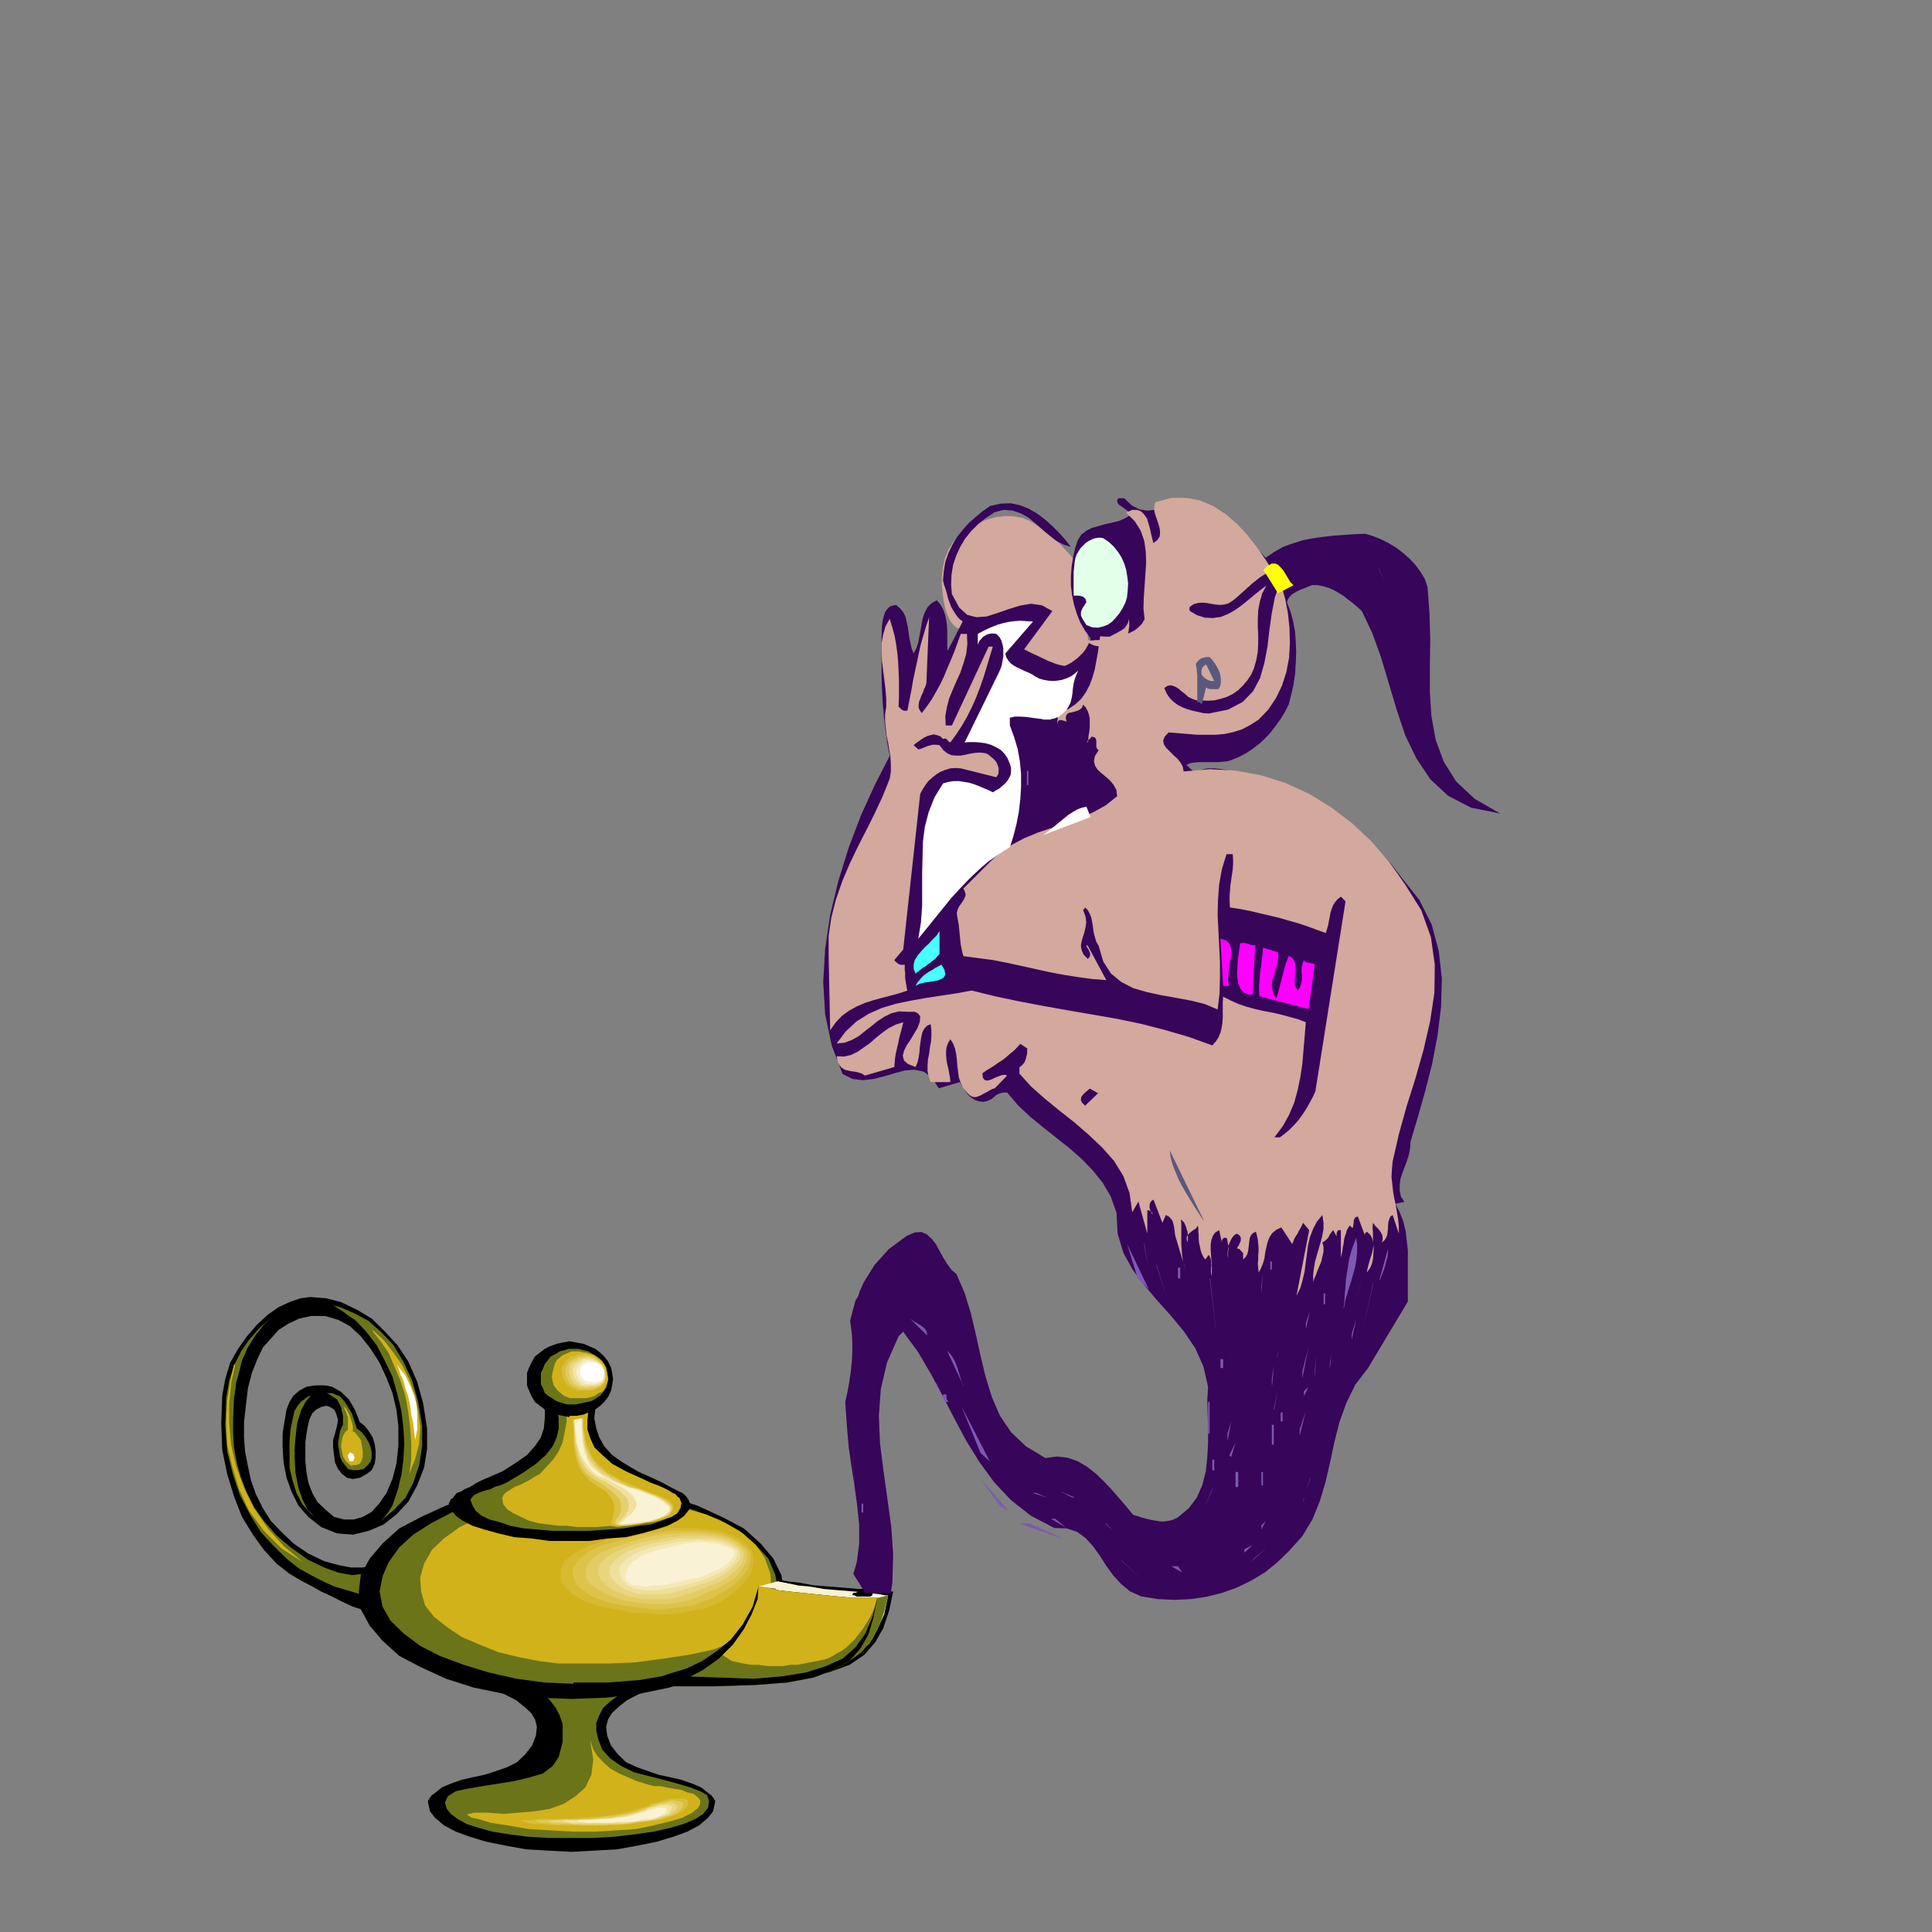 <?xml version="1.0" encoding="utf-8"?>
<!-- Generator: Adobe Illustrator 14.0.0, SVG Export Plug-In . SVG Version: 6.00 Build 43363)  -->
<!DOCTYPE svg PUBLIC "-//W3C//DTD SVG 1.1//EN" "http://www.w3.org/Graphics/SVG/1.1/DTD/svg11.dtd">
<svg version="1.1" id="Calque_1" xmlns="http://www.w3.org/2000/svg" xmlns:xlink="http://www.w3.org/1999/xlink" x="0px" y="0px"
	 width="500px" height="500px" viewBox="0 0 500 500" enable-background="new 0 0 500 500" xml:space="preserve">
<rect x="0" y="0" width="500" height="500" fill="#808080" stroke="none"/>
<polygon points="107.453,419.729 104.125,419.403 100.54,418.751 97.466,417.767 94.392,416.789 91.32,415.806 88.503,414.496 
	85.942,413.187 83.125,411.884 80.82,410.573 78.259,409.265 74.93,407.301 71.601,404.685 68.272,401.087 65.455,397.163 
	62.638,392.582 60.589,387.351 58.796,381.462 57.516,375.248 57.259,368.379 57.516,361.185 58.285,356.931 59.565,352.679 
	61.613,349.081 63.918,345.811 66.479,342.866 69.296,340.249 72.113,338.288 74.93,336.978 77.747,335.997 80.308,335.671 
	84.405,335.997 88.247,336.978 92.344,338.941 96.186,341.23 99.514,344.502 102.844,348.101 105.661,352.352 107.966,357.586 
	109.503,363.145 110.527,369.687 110.527,374.921 109.758,379.827 107.966,384.406 105.661,388.659 102.588,391.93 99.259,394.546 
	95.418,396.181 91.32,397.163 87.222,396.835 83.125,395.2 79.796,392.582 77.235,389.639 75.442,386.041 74.161,382.444 
	73.394,378.519 73.137,374.593 73.137,370.996 73.65,367.726 74.161,364.78 74.93,362.819 75.955,361.185 77.492,359.874 
	79.283,358.894 81.333,358.565 83.637,358.565 85.942,358.894 88.247,360.202 90.296,362.164 91.832,364.78 93.112,368.052 
	94.392,369.033 95.418,370.342 96.442,371.978 96.954,373.612 97.209,375.575 97.209,377.211 96.954,378.846 96.186,380.481 
	94.905,381.462 93.112,382.444 91.32,382.771 89.784,382.444 88.503,381.462 87.479,380.154 86.709,378.519 86.455,376.556 
	86.198,374.593 86.198,372.632 86.709,370.996 87.222,369.033 87.479,367.397 86.966,365.763 86.455,364.78 85.429,364.127 
	84.405,363.8 83.125,364.127 81.844,364.78 80.82,365.763 80.052,367.397 79.54,369.687 79.283,371.323 79.027,373.285 
	79.027,375.575 79.027,378.191 79.283,380.81 79.796,383.753 80.82,386.368 82.1,388.659 84.148,390.622 86.455,392.582 
	89.016,393.236 91.576,393.236 93.881,392.582 96.186,391.275 98.234,388.985 100.027,386.368 101.563,382.771 102.588,378.846 
	103.1,374.267 103.1,369.033 102.588,364.78 101.563,360.529 100.027,356.604 98.234,352.679 95.929,349.081 93.368,345.811 
	90.551,343.194 87.479,341.559 84.148,340.576 80.563,340.576 77.492,341.23 74.674,342.54 72.113,344.175 70.064,346.465 
	68.016,348.754 66.479,352.024 65.198,355.295 64.174,359.221 63.661,363.473 63.15,368.052 63.15,371.978 63.407,375.575 
	64.174,379.499 64.942,383.098 66.223,386.696 68.016,390.294 70.064,393.564 72.881,396.508 75.955,399.451 79.796,402.069 
	83.894,404.03 87.479,405.012 90.808,405.666 93.881,405.666 96.698,405.012 99.259,404.03 101.308,402.723 103.356,401.415 
	104.893,400.106 106.429,398.799 107.966,398.472 110.014,399.451 112.319,401.742 114.368,405.012 116.16,408.61 116.929,412.209 
	116.929,415.48 115.648,418.094 112.575,419.729 107.709,420.061 107.709,420.061 "/>
<polygon fill="#6B7419" points="112.319,416.132 109.503,415.806 106.429,415.48 103.1,415.154 99.771,414.496 96.442,413.519 
	93.112,412.535 89.784,411.552 86.455,410.573 83.637,409.265 81.076,407.956 77.492,405.995 74.161,403.376 70.833,400.106 
	67.503,396.508 64.687,391.93 62.126,387.023 60.333,381.79 58.796,375.575 58.285,369.033 58.54,361.838 59.309,357.259 
	60.589,353.333 62.381,349.736 64.431,346.791 66.992,343.848 69.552,341.559 72.37,339.596 74.93,338.288 77.747,337.306 
	80.052,337.306 84.148,337.306 87.99,338.288 91.832,339.924 95.418,341.885 98.747,344.829 101.82,348.101 104.381,352.352 
	106.686,357.259 108.223,362.819 109.247,369.033 109.247,374.267 108.478,379.173 106.942,383.753 104.893,387.677 
	102.075,390.622 99.003,393.236 95.418,394.873 91.576,395.528 87.479,395.2 83.381,393.893 80.563,391.93 78.259,389.312 
	76.723,386.368 75.698,383.098 74.93,379.827 74.93,376.229 74.93,372.958 75.186,370.014 75.698,367.397 76.211,365.108 
	76.979,363.8 78.259,362.164 79.796,361.185 81.588,360.202 83.381,359.874 85.429,359.874 87.479,360.857 89.271,362.819 
	91.064,365.763 92.344,369.687 93.625,370.668 94.648,371.978 95.418,373.285 95.929,374.593 96.186,375.903 96.186,377.211 
	95.929,378.191 95.161,379.173 94.137,380.154 92.601,380.481 91.32,380.481 90.04,380.154 89.271,379.173 88.503,378.191 
	87.99,376.883 87.735,375.248 87.479,373.612 87.735,371.978 87.99,370.342 88.759,368.707 88.759,366.416 88.247,364.127 
	87.222,362.164 85.686,361.185 84.148,360.202 82.357,360.202 80.82,360.857 79.283,362.492 78.003,364.78 76.979,368.052 
	76.723,369.687 76.466,372.305 76.211,375.248 76.466,378.519 76.723,381.79 77.492,385.388 78.516,388.331 80.308,390.947 
	82.613,393.236 85.686,394.546 90.04,395.2 93.625,394.873 96.698,393.564 99.259,391.275 101.308,388.659 102.844,385.388 
	103.868,381.79 104.381,377.863 104.636,373.612 104.381,369.361 103.868,365.108 102.844,360.857 101.563,356.277 99.514,352.024 
	97.466,348.101 94.648,344.502 91.832,341.559 88.247,339.27 84.662,337.961 80.308,337.633 77.235,337.961 74.161,338.941 
	71.344,340.576 68.784,342.54 66.479,345.156 64.431,348.427 62.638,352.024 61.613,356.604 60.589,361.51 60.333,367.07 
	60.333,370.996 60.589,374.921 61.357,378.846 62.381,382.444 63.918,386.368 65.711,389.967 68.272,393.564 71.344,397.163 
	75.186,400.434 79.796,403.704 83.894,405.666 87.479,406.976 91.064,407.631 94.137,407.301 96.954,406.976 99.771,405.995 
	102.075,404.685 104.125,403.376 105.917,402.069 107.197,400.434 108.99,400.106 111.294,400.76 113.855,402.069 116.416,404.36 
	118.721,406.976 120.258,409.591 120.771,412.209 120.001,414.496 117.185,415.806 112.575,416.132 112.575,416.132 "/>
<polygon points="110.527,466.504 110.783,466.504 110.783,466.178 110.783,465.853 111.039,465.853 111.039,465.52 111.294,465.194 
	111.294,465.194 111.551,464.868 111.807,464.543 112.319,464.218 114.368,462.582 116.673,461.599 119.49,460.614 122.307,459.962 
	125.379,459.311 128.453,458.326 131.271,457.343 133.831,456.04 135.879,454.071 137.673,451.785 138.697,449.166 138.953,446.88 
	138.44,444.918 137.416,443.283 135.623,441.646 133.575,440.011 131.014,438.702 128.453,437.393 125.379,436.415 122.563,435.104 
	173.268,435.104 170.451,436.415 167.378,437.393 164.817,438.702 162.256,440.011 160.208,441.646 158.415,443.283 
	157.392,444.918 156.879,446.88 157.135,449.166 158.16,451.785 159.953,454.071 162.001,456.04 164.817,457.343 167.636,458.326 
	170.451,459.311 173.525,459.962 176.342,460.614 179.16,461.599 181.463,462.582 183.511,464.218 184.024,464.543 184.282,464.868 
	184.537,465.194 184.537,465.194 184.792,465.52 184.792,465.853 185.049,465.853 185.049,466.178 185.049,466.504 185.049,466.504 
	184.537,468.791 183.256,470.427 180.95,472.394 177.879,474.029 174.293,475.332 169.938,476.643 165.075,477.626 159.695,478.604 
	153.806,478.936 147.916,479.261 141.769,478.936 136.136,478.604 130.758,477.626 125.892,476.643 121.538,475.332 
	117.953,474.029 114.879,472.394 112.575,470.427 111.294,468.791 110.783,466.504 110.783,466.504 "/>
<polygon fill="#6B7419" points="115.136,466.504 115.905,464.868 117.953,463.559 121.027,462.907 124.868,462.249 128.965,461.599 
	133.063,460.945 137.16,459.962 140.489,458.979 143.05,457.018 144.586,454.73 145.098,452.77 145.611,450.801 145.611,448.515 
	145.611,446.227 144.842,443.934 143.818,441.973 142.026,439.686 139.464,438.051 135.879,436.415 131.271,435.104 
	167.636,435.104 164.817,436.415 162.256,437.393 159.695,439.028 157.902,440.337 156.112,441.973 155.086,443.934 
	154.318,445.895 154.318,447.862 154.831,450.15 155.854,452.77 157.902,455.056 160.721,457.018 164.05,458.652 167.891,459.637 
	171.732,460.614 175.318,461.599 178.647,462.582 181.208,463.559 183.001,464.543 183.511,466.178 183.256,467.813 
	181.976,469.449 179.928,470.759 176.854,472.063 173.525,473.045 169.171,474.029 164.562,474.682 159.183,475.332 
	153.551,475.664 147.659,475.664 141.769,475.664 136.392,475.332 131.525,474.682 127.429,474.029 123.843,473.045 
	120.771,472.063 118.466,470.759 116.673,469.449 115.648,468.14 115.136,466.504 115.136,466.504 "/>
<polygon points="147.916,439.686 156.879,439.353 165.33,438.375 173.268,436.74 180.44,434.447 186.842,431.508 192.474,428.564 
	196.829,424.634 200.157,420.713 202.208,416.457 202.976,411.884 202.208,407.631 200.157,403.376 196.829,399.451 
	192.474,395.528 186.842,392.582 180.44,389.639 173.268,387.351 165.33,385.715 156.879,384.732 147.916,384.406 138.953,384.732 
	130.501,385.715 122.563,387.351 115.392,389.639 108.99,392.582 103.356,395.528 99.003,399.451 95.672,403.376 93.368,407.631 
	92.857,411.884 93.368,416.457 95.672,420.713 99.003,424.634 103.356,428.564 108.99,431.508 115.392,434.447 122.563,436.74 
	130.501,438.375 138.953,439.353 147.916,439.686 147.916,439.686 "/>
<polygon fill="#6B7419" points="148.429,435.432 157.392,435.432 165.585,434.78 173.268,433.47 180.183,431.835 186.33,429.541 
	191.451,426.928 195.805,423.983 198.877,420.386 200.669,416.457 201.438,411.884 200.669,407.631 198.877,403.376 
	195.548,399.779 191.451,396.181 186.072,393.236 179.928,390.947 173.013,388.659 165.075,387.351 156.879,386.368 
	147.916,386.041 139.208,386.368 131.014,387.351 123.843,389.312 117.185,391.275 111.551,394.218 106.942,397.163 
	103.356,400.434 100.54,404.36 99.003,407.956 98.234,411.884 99.003,415.806 101.051,419.403 104.381,422.674 108.734,425.944 
	113.855,428.564 120.001,430.851 126.403,432.812 133.575,434.447 141.001,435.432 148.429,435.756 148.429,435.756 "/>
<polygon fill="#D1B21B" points="148.939,430.524 157.135,430.524 164.562,430.199 171.987,429.215 178.39,428.237 184.537,426.928 
	189.658,424.967 193.755,422.348 197.086,419.403 199.134,415.806 199.647,411.552 199.389,407.301 197.854,403.05 195.548,399.779 
	192.22,396.835 187.865,394.218 182.743,391.93 176.854,390.294 169.938,389.312 162.001,388.331 153.293,388.331 144.586,388.659 
	136.904,389.312 129.99,390.947 123.843,392.91 118.978,395.2 114.879,398.145 111.807,401.087 109.758,404.685 108.734,408.282 
	108.99,411.884 110.014,415.48 112.319,418.425 115.648,421.037 119.49,423.656 124.099,425.618 128.965,427.58 134.343,428.889 
	139.464,429.873 144.586,430.524 149.196,430.524 149.196,430.524 "/>
<polygon fill="#D1B21B" points="193.5,399.124 191.451,397.816 188.891,396.508 186.072,395.528 182.743,394.873 178.902,394.546 
	174.806,394.873 170.197,395.2 165.33,395.854 159.953,396.835 154.061,398.145 148.939,400.106 145.098,402.069 142.538,404.36 
	141.514,406.976 141.769,409.265 143.306,411.552 145.868,413.846 149.709,415.806 154.574,417.442 160.721,418.425 
	164.305,418.751 167.891,419.076 171.477,419.076 175.061,418.751 178.134,418.425 181.463,418.094 184.282,417.116 
	186.842,416.457 189.146,415.154 190.939,413.519 192.732,411.884 194.013,410.573 195.035,408.937 195.548,407.301 
	196.061,405.995 196.061,404.36 195.805,403.05 195.548,401.742 194.525,400.434 193.5,399.451 193.5,399.451 "/>
<polygon fill="#D7BA32" points="192.732,399.451 191.194,398.145 188.891,397.163 186.33,396.181 183.256,395.854 179.928,395.528 
	176.086,395.528 171.987,395.528 167.378,396.181 162.514,397.163 157.135,398.472 152.27,400.106 148.429,402.069 146.123,404.03 
	145.098,406.321 145.098,408.61 146.123,410.573 148.171,412.535 151.5,414.496 155.599,415.806 160.976,416.789 164.05,417.442 
	167.123,417.442 170.197,417.767 173.268,417.767 176.342,417.442 179.16,416.789 181.976,416.457 184.282,415.48 186.585,414.496 
	188.378,413.187 190.426,411.552 191.964,410.248 193.245,408.61 194.268,407.301 194.78,405.666 195.035,404.36 195.035,403.05 
	194.78,401.742 194.013,400.76 192.987,399.451 192.987,399.451 "/>
<polygon fill="#DDC34A" points="192.22,399.779 190.684,398.799 188.891,397.816 186.585,396.835 184.024,396.508 180.95,396.181 
	177.366,396.181 173.78,396.181 169.426,396.835 164.817,397.489 159.953,398.799 155.341,400.106 152.013,401.742 149.709,403.704 
	148.429,405.666 148.171,407.631 148.939,409.591 150.732,411.552 153.293,413.187 156.622,414.496 160.976,415.48 163.794,415.806 
	166.355,416.132 169.171,416.457 171.732,416.457 174.548,416.132 177.109,415.806 179.415,415.48 181.721,414.496 184.024,413.846 
	186.072,412.535 188.378,411.226 190.171,409.915 191.707,408.282 192.987,406.976 193.755,405.666 194.013,404.36 194.268,403.05 
	194.013,401.742 193.245,400.76 192.22,399.779 192.22,399.779 "/>
<polygon fill="#E3CC63" points="191.707,399.779 190.426,399.124 188.891,398.145 186.842,397.489 184.537,397.163 181.976,396.835 
	178.902,396.835 175.318,396.835 171.732,397.163 167.378,397.816 162.769,399.124 158.672,400.434 155.599,401.742 
	153.293,403.376 152.013,405.012 151.5,406.976 151.758,408.61 153.038,410.248 155.086,411.552 157.647,412.861 161.233,414.17 
	163.282,414.496 165.585,414.822 167.891,415.154 170.197,415.154 172.5,415.154 174.806,414.822 177.109,414.496 179.415,413.846 
	181.463,412.861 183.511,411.884 186.072,410.899 188.378,409.591 190.171,408.282 191.707,406.646 192.474,405.34 193.245,404.03 
	193.245,403.05 193.245,401.742 192.732,400.76 191.707,400.106 191.707,400.106 "/>
<polygon fill="#E8D57E" points="190.939,400.106 190.171,399.451 188.891,398.799 187.098,398.145 185.305,397.816 183.001,397.489 
	180.183,397.489 177.109,397.489 173.78,397.816 169.938,398.472 165.842,399.124 162.001,400.434 158.928,401.742 156.879,403.05 
	155.341,404.685 154.831,405.995 154.831,407.631 155.599,408.937 156.879,410.248 158.672,411.552 161.233,412.535 
	163.024,413.187 164.817,413.519 166.61,413.846 168.658,413.846 170.707,413.846 172.757,413.846 174.806,413.519 176.854,412.861 
	178.902,412.209 180.95,411.552 184.024,410.248 186.585,409.265 188.633,407.956 190.171,406.646 191.451,405.34 192.22,404.03 
	192.474,403.05 192.474,401.742 191.964,401.087 191.194,400.106 191.194,400.106 "/>
<polygon fill="#EEDF9A" points="190.426,400.434 189.914,400.106 188.891,399.451 187.61,398.799 185.817,398.472 183.769,398.145 
	181.463,398.145 178.902,398.145 175.829,398.145 172.5,398.799 168.658,399.451 165.33,400.434 162.514,401.415 160.463,402.723 
	158.928,404.03 157.902,405.34 157.647,406.646 157.902,407.631 158.672,408.937 159.953,410.248 161.488,411.226 162.514,411.552 
	164.05,412.209 165.33,412.535 167.123,412.535 168.658,412.535 170.451,412.535 172.5,412.535 174.293,412.209 176.342,411.552 
	178.39,410.899 181.721,409.915 184.792,408.937 187.098,407.631 188.891,406.321 190.171,405.012 191.194,404.03 191.707,403.05 
	191.707,402.069 191.194,401.087 190.684,400.434 190.684,400.434 "/>
<polygon fill="#F4E9B6" points="189.914,400.434 189.658,400.434 188.891,400.106 187.865,399.779 186.585,399.124 184.792,398.799 
	183.001,398.799 180.695,398.472 177.879,398.799 175.061,399.124 171.732,399.779 168.658,400.434 165.842,401.415 
	163.794,402.396 162.256,403.376 161.233,404.36 160.463,405.34 160.208,406.646 160.463,407.631 160.976,408.61 161.744,409.591 
	162.256,410.248 163.024,410.573 164.305,411.226 165.33,411.226 166.866,411.552 168.403,411.552 170.197,411.552 171.987,411.226 
	173.78,410.899 175.829,410.573 179.67,409.591 182.743,408.61 185.562,407.301 187.61,406.321 189.146,405.012 190.171,404.03 
	190.684,402.723 190.939,402.069 190.684,401.087 189.914,400.76 189.914,400.76 "/>
<polygon fill="#FAF2D4" points="173.013,409.915 177.366,408.937 180.95,408.282 184.024,406.976 186.33,405.995 187.865,405.012 
	189.146,403.704 189.914,402.723 190.171,402.069 189.914,401.415 189.403,400.76 189.146,400.76 188.891,400.76 188.123,400.434 
	187.098,400.106 185.817,399.451 184.282,399.451 182.23,399.124 180.183,399.124 177.366,399.451 174.548,400.106 171.732,400.76 
	169.426,401.415 167.378,402.069 165.842,402.723 164.562,403.704 163.537,404.36 162.769,405.34 162.256,406.321 162.001,407.301 
	161.744,408.282 162.001,408.937 162.256,409.265 163.024,409.915 163.794,410.248 164.817,410.248 166.355,410.573 
	167.636,410.573 169.426,410.248 171.22,410.248 173.268,409.915 173.268,409.915 "/>
<polygon points="116.16,388.985 116.416,388.659 116.673,388.003 117.185,387.677 117.696,387.023 118.209,386.368 119.233,386.041 
	120.258,385.388 121.795,384.732 123.331,383.753 125.379,382.771 129.99,380.81 133.575,378.519 136.392,376.556 138.44,374.267 
	139.978,371.978 140.745,369.687 141.001,367.07 141.001,364.455 140.489,361.51 139.721,358.565 155.341,358.565 154.574,361.51 
	154.061,364.455 153.806,367.07 154.318,369.687 155.086,371.978 156.366,374.267 158.415,376.556 161.233,378.519 165.075,380.81 
	169.426,382.771 171.477,383.753 173.268,384.732 174.548,385.388 175.829,386.041 176.599,386.368 177.366,387.023 
	177.879,387.677 178.134,388.003 178.39,388.659 178.647,389.312 178.39,390.622 177.109,392.257 175.318,393.564 172.757,394.873 
	169.684,395.854 166.098,396.835 162.001,397.816 157.392,398.145 152.525,398.799 147.403,398.799 142.282,398.799 
	137.416,398.145 133.063,397.816 128.965,396.835 125.379,395.854 122.307,394.873 119.747,393.564 117.953,392.257 
	116.673,390.622 116.16,389.312 116.16,389.312 "/>
<polygon fill="#6B7419" points="121.795,388.003 122.051,387.677 122.563,387.023 123.075,386.696 123.843,386.368 124.612,386.041 
	125.636,385.715 126.917,385.388 128.197,384.732 129.477,384.406 131.014,383.753 135.367,381.134 138.697,378.846 
	141.258,376.556 143.05,374.267 144.075,371.978 144.586,369.687 144.586,367.07 144.075,364.455 143.306,361.51 142.538,358.565 
	153.806,358.894 152.78,362.164 152.27,364.78 152.013,367.397 152.013,370.014 152.78,372.305 153.806,374.593 155.854,376.556 
	158.415,378.846 162.001,380.81 166.355,382.771 168.403,383.753 170.197,384.406 171.732,385.061 173.013,385.715 174.038,386.368 
	174.806,386.696 175.318,387.351 175.829,387.677 176.086,388.331 176.342,388.985 176.086,390.294 175.061,391.602 
	173.525,392.582 171.22,393.564 168.403,394.546 165.33,394.873 161.488,395.528 157.135,395.854 152.525,396.181 147.403,396.181 
	143.05,396.181 139.208,395.854 135.367,395.528 132.039,394.873 129.221,393.893 126.66,393.236 124.612,392.257 123.075,390.947 
	122.307,389.639 121.795,388.331 121.795,388.331 "/>
<polygon fill="#D1B21B" points="129.99,387.677 130.245,387.023 130.758,386.368 131.271,386.041 132.294,385.388 133.319,384.732 
	134.343,384.406 135.623,383.753 136.904,383.098 138.44,382.116 139.721,381.462 141.514,379.499 143.306,377.538 144.586,375.575 
	145.611,373.285 146.123,370.668 146.636,368.052 146.636,365.435 146.378,362.492 145.868,359.548 145.098,356.277 
	153.806,358.894 152.78,362.164 152.27,364.78 152.013,367.397 152.013,370.014 152.78,372.305 153.806,374.593 155.854,376.556 
	158.415,378.846 162.001,380.81 166.355,382.771 168.403,383.753 170.197,384.406 171.732,385.061 173.013,385.715 174.038,386.368 
	174.806,386.696 175.318,387.351 175.829,387.677 176.086,388.331 176.342,388.985 176.086,390.294 175.318,391.602 173.78,392.582 
	171.732,393.236 169.426,393.893 166.355,394.218 162.769,394.546 158.672,394.873 154.061,395.2 149.196,395.2 146.891,394.873 
	144.586,394.873 142.026,394.546 139.464,394.218 136.904,393.564 134.855,392.582 132.806,391.602 131.271,390.622 
	130.245,389.312 129.99,387.677 129.99,387.677 "/>
<polygon points="147.403,366.416 149.196,366.416 150.99,366.091 152.525,365.435 154.061,364.78 155.341,363.8 156.366,362.819 
	157.392,361.51 158.16,359.874 158.415,358.565 158.672,356.931 158.415,355.295 158.16,353.987 157.392,352.352 156.366,351.044 
	155.341,350.062 154.061,349.081 152.525,348.427 150.99,347.773 149.196,347.445 147.403,347.118 145.611,347.445 144.075,347.773 
	142.282,348.427 141.001,349.081 139.721,350.062 138.44,351.044 137.673,352.352 136.904,353.987 136.392,355.295 136.392,356.931 
	136.392,358.565 136.904,359.874 137.673,361.51 138.44,362.819 139.721,363.8 141.001,364.78 142.282,365.435 144.075,366.091 
	145.611,366.416 147.403,366.743 147.403,366.743 "/>
<polygon fill="#6B7419" points="147.403,363.473 148.939,363.473 150.478,363.145 152.013,362.819 153.293,362.492 154.318,361.838 
	155.341,361.185 156.112,360.202 156.879,359.221 157.135,358.239 157.392,356.931 157.135,355.295 156.879,353.987 
	156.112,352.679 155.341,351.696 154.574,351.044 153.293,350.39 152.27,349.736 150.99,349.409 149.709,349.081 148.429,349.081 
	147.148,349.081 146.123,349.409 144.842,349.736 143.818,350.39 142.538,351.044 141.769,352.024 141.001,353.007 140.489,354.315 
	139.978,355.295 139.978,356.604 139.978,358.239 140.489,359.221 141.001,360.529 141.769,361.185 142.794,361.838 
	143.818,362.492 144.586,362.819 145.611,363.145 146.636,363.473 147.403,363.473 147.403,363.473 "/>
<polygon fill="#D1B21B" points="148.939,361.838 150.478,361.838 151.758,361.838 153.038,361.51 154.061,361.185 154.831,360.529 
	155.854,360.202 156.366,359.548 156.879,358.565 157.135,357.913 157.392,356.931 157.135,355.295 156.879,353.987 
	156.366,353.007 155.599,352.024 154.574,351.371 153.551,350.717 152.525,350.39 151.245,350.062 149.965,349.736 148.684,349.736 
	147.916,349.736 147.148,350.062 146.378,350.39 145.611,350.717 144.842,351.371 144.075,352.024 143.563,353.007 143.306,353.987 
	143.05,354.969 142.794,356.277 143.05,357.586 143.306,358.565 143.818,359.221 144.33,359.874 145.098,360.529 145.868,361.185 
	146.636,361.51 147.403,361.838 148.429,361.838 149.196,361.838 149.196,361.838 "/>
<polygon fill="#D1B21B" points="148.171,367.07 148.171,370.342 148.171,372.632 148.429,374.921 148.429,376.883 148.684,378.519 
	149.196,380.154 149.965,381.462 150.732,382.444 151.758,383.753 153.038,384.732 155.086,386.368 156.366,388.003 
	156.879,389.639 157.135,391.275 157.135,392.582 157.135,393.564 157.392,394.218 158.16,394.873 159.695,395.2 162.256,394.873 
	165.33,394.546 167.891,393.893 170.197,393.564 171.987,392.582 173.525,391.93 174.293,391.275 174.806,390.294 174.548,389.312 
	173.525,388.331 171.732,387.351 169.938,386.696 168.403,386.041 166.61,385.388 165.075,384.732 163.537,384.08 162.001,383.426 
	160.721,382.771 159.183,381.79 157.902,380.81 156.366,379.827 155.599,379.173 154.831,378.191 154.061,377.538 153.551,376.556 
	152.78,375.248 152.27,373.939 151.758,372.632 151.5,370.996 151.245,369.033 150.99,367.07 148.171,367.397 148.171,367.397 "/>
<polygon fill="#DBC144" points="148.171,367.397 148.429,370.342 148.429,372.632 148.684,374.921 148.939,376.883 149.452,378.519 
	149.965,379.827 150.732,381.134 151.758,382.116 152.78,383.426 154.318,384.406 156.879,386.041 158.415,388.003 158.928,389.639 
	158.928,390.947 158.672,392.257 158.415,393.236 158.16,394.218 158.672,394.546 160.208,394.873 162.514,394.873 165.33,394.218 
	168.146,393.893 170.197,393.236 171.987,392.582 173.268,391.93 174.038,390.947 174.293,390.294 174.038,389.312 173.013,388.331 
	171.22,387.351 169.426,386.696 167.636,386.041 166.098,385.388 164.562,384.732 163.024,384.08 161.488,383.426 159.953,382.771 
	158.672,381.79 157.135,381.134 155.854,379.827 155.086,379.173 154.318,378.519 153.551,377.538 153.038,376.556 152.525,375.248 
	152.013,374.267 151.5,372.632 151.245,370.996 150.99,369.033 150.99,367.07 148.429,367.397 148.429,367.397 "/>
<polygon fill="#E6D170" points="148.429,367.397 148.684,370.342 148.684,372.958 148.939,374.921 149.452,376.883 149.965,378.519 
	150.732,379.827 151.5,381.134 152.78,382.116 154.061,383.098 155.341,383.753 158.415,386.041 160.208,387.677 160.721,389.312 
	160.721,390.947 160.208,392.257 159.44,393.236 159.183,393.893 159.44,394.546 160.463,394.873 162.769,394.546 165.585,394.218 
	168.146,393.893 170.197,393.236 171.987,392.582 173.268,391.93 173.78,390.947 174.038,390.294 173.525,389.312 172.245,388.331 
	170.451,387.351 168.916,386.696 167.123,386.041 165.585,385.388 164.05,385.061 162.256,384.406 160.976,383.753 159.44,382.771 
	157.902,382.116 156.622,381.134 155.341,380.154 154.574,379.499 153.806,378.519 153.038,377.538 152.525,376.556 
	152.013,375.575 151.5,374.267 151.245,372.632 150.99,370.996 150.732,369.033 150.732,367.07 148.429,367.397 148.429,367.397 "/>
<polygon fill="#F0E1A1" points="148.684,367.397 148.684,370.342 148.939,372.958 149.452,374.921 149.965,376.883 150.732,378.519 
	151.5,379.827 152.525,380.81 153.551,381.79 155.086,382.771 156.622,383.426 160.208,385.715 162.256,387.677 162.769,389.312 
	162.514,390.947 161.744,392.257 160.721,393.236 159.953,393.893 159.953,394.546 160.721,394.546 163.024,394.546 
	165.842,394.218 168.403,393.564 170.451,392.91 171.987,392.257 173.013,391.602 173.525,390.947 173.525,389.967 173.013,389.312 
	171.732,388.331 169.938,387.351 168.403,386.696 166.61,386.041 165.075,385.388 163.282,385.061 161.744,384.406 160.208,383.753 
	158.672,383.098 157.392,382.116 155.854,381.462 154.574,380.154 153.806,379.499 153.293,378.846 152.525,377.863 
	152.013,376.883 151.758,375.575 151.245,374.267 150.99,372.958 150.732,370.996 150.732,369.361 150.732,367.07 148.684,367.397 
	148.684,367.397 "/>
<polygon fill="#FAF2D4" points="148.684,367.397 148.939,370.342 149.196,372.958 149.709,374.921 150.478,376.883 151.245,378.191 
	152.27,379.499 153.293,380.81 154.574,381.79 156.112,382.444 157.647,383.098 161.744,385.388 164.05,387.351 164.817,389.312 
	164.305,390.622 163.282,391.93 162.001,392.91 160.976,393.893 160.463,394.218 160.976,394.546 163.282,394.218 166.098,393.893 
	168.403,393.564 170.451,392.91 171.987,392.257 172.757,391.602 173.268,390.947 173.268,389.967 172.5,389.312 171.22,388.331 
	169.426,387.351 167.636,386.696 166.098,386.041 164.305,385.388 162.769,385.061 161.233,384.406 159.695,383.753 158.16,383.098 
	156.622,382.444 155.341,381.462 154.061,380.481 153.293,379.827 152.525,378.846 152.013,377.863 151.758,376.883 
	151.245,375.903 150.99,374.267 150.732,372.958 150.732,371.323 150.478,369.361 150.478,367.07 148.939,367.397 148.939,367.397 
	"/>
<polygon fill="#D1B21B" points="150.478,350.062 151.758,350.062 152.78,350.39 153.806,350.717 154.574,351.371 155.341,352.024 
	155.854,352.679 156.366,353.66 156.622,354.643 156.879,355.295 156.879,356.277 156.879,357.259 156.366,357.913 156.112,358.565 
	155.599,359.221 154.831,359.548 153.806,359.874 152.78,360.202 151.758,360.529 150.478,360.529 148.939,360.202 148.171,360.202 
	147.403,359.874 146.636,359.221 146.123,358.565 145.611,358.239 145.098,357.259 144.842,356.604 144.586,355.949 
	144.586,355.295 144.33,354.969 144.586,353.987 144.842,353.007 145.098,352.352 145.611,351.696 146.123,351.371 146.891,350.717 
	147.659,350.39 148.684,350.39 149.452,350.062 150.478,350.062 150.478,350.062 "/>
<polygon fill="#D9BE3C" points="150.732,350.39 152.013,350.39 153.038,350.717 153.806,351.044 154.574,351.696 155.341,352.352 
	155.854,353.007 156.366,353.66 156.622,354.643 156.879,355.295 156.879,356.277 156.622,356.931 156.366,357.913 156.112,358.239 
	155.599,358.894 154.831,359.221 154.061,359.548 153.038,359.874 152.013,359.874 150.99,359.874 149.452,359.874 148.684,359.548 
	147.916,359.221 147.403,358.894 146.891,358.565 146.378,357.913 146.123,357.259 145.611,356.604 145.611,355.949 
	145.355,355.295 145.355,354.969 145.355,353.987 145.611,353.333 146.123,352.679 146.378,352.024 147.148,351.696 
	147.659,351.044 148.429,351.044 149.196,350.717 149.965,350.39 150.99,350.39 150.99,350.39 "/>
<polygon fill="#E0CA5E" points="151.245,350.717 152.27,351.044 153.293,351.044 154.061,351.371 154.831,352.024 155.341,352.679 
	155.854,353.007 156.366,353.987 156.622,354.643 156.622,355.295 156.622,356.277 156.622,356.931 156.366,357.586 
	156.112,357.913 155.599,358.565 154.831,358.894 154.318,359.221 153.293,359.548 152.27,359.548 151.245,359.548 150.219,359.548 
	149.452,359.221 148.684,358.894 148.171,358.565 147.659,358.239 147.148,357.586 146.891,356.931 146.636,356.277 
	146.378,355.949 146.378,355.295 146.378,354.969 146.378,353.987 146.636,353.333 146.891,353.007 147.403,352.352 
	147.916,352.024 148.429,351.696 149.196,351.371 149.709,351.044 150.478,351.044 151.5,350.717 151.5,350.717 "/>
<polygon fill="#E8D783" points="151.758,351.044 152.78,351.371 153.551,351.696 154.318,352.024 154.831,352.352 155.341,352.679 
	155.854,353.333 156.112,353.987 156.366,354.643 156.622,355.295 156.622,355.949 156.622,356.604 156.366,357.259 
	156.112,357.913 155.599,358.239 155.086,358.565 154.318,358.894 153.551,358.894 152.78,358.894 151.758,359.221 150.732,358.894 
	149.965,358.894 149.452,358.565 148.939,358.239 148.429,357.913 148.171,357.259 147.659,356.931 147.659,356.277 
	147.403,355.949 147.403,355.295 147.148,354.969 147.403,354.315 147.403,353.66 147.659,353.007 148.171,352.679 148.684,352.352 
	149.196,352.024 149.709,351.696 150.478,351.371 150.99,351.371 151.758,351.371 151.758,351.371 "/>
<polygon fill="#F0E4AA" points="152.27,351.696 153.038,351.696 153.806,352.024 154.318,352.352 155.086,352.679 155.341,353.007 
	155.854,353.66 156.112,353.987 156.366,354.643 156.366,355.295 156.622,355.949 156.366,356.604 156.366,356.931 155.854,357.586 
	155.599,357.913 155.086,358.239 154.574,358.239 153.806,358.565 153.038,358.565 152.27,358.565 151.245,358.565 150.732,358.565 
	150.219,358.239 149.709,357.913 149.196,357.586 148.939,356.931 148.684,356.604 148.429,356.277 148.429,355.623 
	148.171,355.295 148.171,354.969 148.171,354.315 148.429,353.66 148.684,353.333 148.939,353.007 149.452,352.679 149.965,352.352 
	150.478,352.024 150.99,351.696 151.5,351.696 152.27,351.696 152.27,351.696 "/>
<polygon fill="#F7F1D3" points="152.525,352.024 153.293,352.352 154.061,352.352 154.574,352.679 155.086,353.007 155.599,353.333 
	155.854,353.66 156.112,354.315 156.366,354.643 156.366,355.295 156.366,355.949 156.366,356.277 156.112,356.931 155.854,357.259 
	155.599,357.586 155.086,357.913 154.574,357.913 154.061,358.239 153.293,358.239 152.525,358.239 151.758,358.239 
	151.245,357.913 150.732,357.913 150.478,357.586 149.965,357.259 149.709,356.931 149.452,356.277 149.452,355.949 
	149.196,355.623 149.196,355.295 149.196,354.969 149.196,354.315 149.452,353.987 149.452,353.66 149.965,353.333 150.219,353.007 
	150.732,352.679 150.99,352.352 151.5,352.352 152.013,352.024 152.78,352.024 152.78,352.024 "/>
<polygon fill="#FFFFFF" points="153.038,352.352 153.806,352.679 154.318,352.679 154.831,353.007 155.086,353.333 155.599,353.66 
	155.854,353.987 156.112,354.315 156.112,354.643 156.366,355.295 156.366,355.623 156.366,356.277 156.112,356.604 
	155.854,356.931 155.599,357.259 155.341,357.259 154.831,357.586 154.318,357.586 153.806,357.586 153.038,357.586 152.27,357.586 
	152.013,357.586 151.5,357.259 151.245,357.259 150.99,356.931 150.732,356.604 150.478,356.277 150.219,355.949 150.219,355.623 
	150.219,355.295 150.219,354.969 150.219,354.643 150.219,353.987 150.478,353.66 150.732,353.333 150.99,353.333 151.245,353.007 
	151.758,352.679 152.27,352.679 152.78,352.679 153.038,352.679 153.038,352.679 "/>
<polygon points="201.95,408.937 203.999,409.265 206.817,409.591 210.401,410.248 214.242,410.573 218.341,410.899 222.183,411.226 
	225.766,411.226 228.585,411.552 230.378,411.884 231.146,411.884 230.12,416.789 228.585,421.363 226.537,424.967 223.718,428.237 
	219.876,430.851 214.5,432.812 207.584,434.122 199.134,435.104 188.633,435.756 175.829,435.432 179.16,434.447 182.489,433.47 
	185.817,432.16 188.891,430.199 191.964,428.237 194.78,425.618 197.341,422.674 199.389,418.751 200.927,414.17 202.208,408.937 
	202.208,408.937 "/>
<polygon fill="#FAF2D4" points="177.622,434.447 189.146,434.78 198.621,434.447 206.304,433.47 212.707,432.485 217.828,430.524 
	221.925,428.237 224.999,425.293 227.046,421.696 228.84,417.767 229.865,412.861 229.097,412.861 227.304,412.535 224.485,412.209 
	221.157,411.884 217.061,411.552 213.219,411.226 209.378,410.573 205.792,410.248 202.976,409.591 201.183,409.265 
	200.157,413.846 198.877,417.767 197.086,421.363 195.293,424.309 192.987,427.254 190.426,429.541 187.61,431.508 184.537,432.812 
	181.208,433.795 177.879,434.447 177.879,434.447 "/>
<polygon fill="#6B7419" points="223.206,414.496 229.865,412.861 228.84,417.116 227.56,420.713 225.766,424.309 222.95,427.58 
	219.364,430.199 214.242,432.485 207.584,434.122 199.134,435.104 188.633,435.756 175.829,435.432 "/>
<polygon points="196.316,410.248 196.061,415.48 194.78,419.729 192.732,423.656 190.171,426.928 187.353,429.541 184.024,431.508 
	180.695,433.145 177.622,434.78 174.548,435.756 171.987,436.415 184.792,436.415 195.293,436.082 203.743,435.432 210.658,434.122 
	215.78,432.16 219.876,429.873 222.695,426.603 224.744,422.999 226.023,418.751 227.046,413.519 223.976,413.519 220.645,413.519 
	217.061,413.187 213.731,412.861 210.658,412.535 207.33,412.209 204.256,411.884 201.438,411.552 198.877,410.899 196.316,410.573 
	196.316,410.573 "/>
<polygon fill="#D1B21B" points="196.316,410.248 195.548,414.822 194.013,419.076 191.707,422.674 189.403,425.944 186.33,428.564 
	183.511,430.851 180.44,432.812 177.366,434.447 174.548,435.756 171.987,436.415 184.792,436.415 195.293,436.082 203.743,435.432 
	210.658,434.122 215.78,432.16 219.876,429.873 222.695,426.603 224.744,422.999 226.023,418.751 227.046,413.519 223.976,413.519 
	220.645,413.519 217.061,413.187 213.731,412.861 210.658,412.535 207.33,412.209 204.256,411.884 201.438,411.552 198.877,410.899 
	196.316,410.573 196.316,410.573 "/>
<polygon fill="#6B7419" points="176.086,433.795 186.33,434.122 195.035,434.447 202.463,433.795 208.61,432.812 213.731,431.177 
	218.083,429.215 221.415,426.271 223.976,422.674 225.766,418.425 227.046,413.519 226.279,416.132 225.256,418.425 224.23,420.061 
	223.206,421.696 222.183,422.999 221.157,424.309 220.134,425.293 219.109,426.271 217.828,427.254 216.548,427.905 
	215.523,428.564 214.242,429.215 212.961,429.541 211.426,429.873 209.633,430.199 208.097,430.524 206.304,430.851 
	204.511,430.851 202.718,431.177 200.927,431.177 198.621,431.177 196.316,430.851 194.268,430.851 192.474,430.524 
	190.939,430.199 189.403,429.873 188.378,429.215 187.353,428.564 186.585,427.905 186.072,426.928 176.342,433.795 
	176.342,433.795 "/>
<polygon points="196.316,410.248 196.061,413.846 194.525,417.767 192.474,421.696 189.658,425.618 186.072,429.215 181.976,432.16 
	177.622,434.447 172.757,436.082 167.891,436.415 162.514,435.432 165.842,435.104 169.426,434.447 173.268,433.145 
	177.622,431.835 181.721,429.873 185.562,427.254 189.146,424.309 192.22,420.386 194.78,415.806 196.316,410.573 196.316,410.573 
	"/>
<polygon points="171.732,436.415 184.792,436.415 195.293,436.082 203.743,435.432 210.658,434.122 215.78,432.16 219.876,429.873 
	222.695,426.603 224.744,422.999 226.023,418.751 227.046,413.519 225.766,418.425 223.976,422.674 221.415,426.271 
	218.083,429.215 213.731,431.177 208.61,432.812 202.463,433.795 195.035,434.447 186.33,434.122 176.342,433.795 171.987,436.415 
	171.987,436.415 "/>
<polygon fill="#FAF2D4" points="201.183,409.265 196.316,410.573 206.56,411.884 206.304,410.248 201.183,409.265 201.183,409.265 
	"/>
<polygon fill="#D1B21B" points="152.78,450.476 153.551,452.77 154.574,454.404 156.112,456.04 157.902,457.675 160.208,458.979 
	162.514,459.962 164.817,460.945 166.866,461.599 169.171,462.249 170.964,462.249 172.5,462.582 174.293,462.907 176.342,463.232 
	177.879,463.885 179.415,464.218 180.695,465.194 181.208,465.853 181.208,466.83 180.695,467.813 179.16,469.123 176.599,470.427 
	173.268,471.409 169.171,472.394 164.562,473.371 159.44,473.697 154.061,474.029 148.429,474.029 142.538,473.697 136.904,473.371 
	131.271,472.394 126.917,471.736 123.843,470.759 122.051,470.427 121.027,469.774 121.027,469.449 121.538,469.449 
	122.563,469.123 123.587,469.123 125.124,469.123 126.403,469.123 130.245,469.449 134.087,469.123 138.184,468.791 142.282,468.14 
	145.868,466.83 148.939,464.868 151.5,462.582 153.038,459.311 153.551,455.382 152.78,450.801 152.78,450.801 "/>
<polygon fill="#D1B21B" points="168.658,466.504 170.707,465.853 172.757,465.194 174.548,464.868 176.086,464.868 177.366,464.868 
	178.39,465.194 179.16,465.52 179.415,466.178 179.415,466.83 178.902,467.813 177.879,468.466 176.342,469.449 174.548,470.101 
	172.5,470.759 170.197,471.084 167.636,471.736 165.075,472.063 162.514,472.394 159.953,472.394 157.392,472.72 154.318,472.72 
	150.99,472.72 147.659,472.72 144.075,472.72 140.745,472.394 137.673,472.394 135.112,472.063 133.063,471.736 131.782,471.409 
	131.271,471.084 132.039,471.084 133.831,470.759 136.647,470.759 140.489,470.759 144.586,470.759 149.452,470.427 
	154.318,470.101 159.44,469.449 164.05,468.14 168.658,466.504 168.658,466.504 "/>
<polygon fill="#D9BE3C" points="168.146,466.83 170.197,466.504 171.987,465.853 173.525,465.52 175.061,465.52 176.342,465.52 
	177.109,465.52 177.879,465.853 178.134,466.504 178.134,467.155 177.622,467.813 176.599,468.791 175.318,469.449 173.525,470.101 
	171.732,470.759 169.426,471.084 167.378,471.409 164.817,471.736 162.514,472.063 160.208,472.394 157.902,472.394 
	155.086,472.394 152.27,472.394 149.196,472.394 146.123,472.394 143.306,472.394 140.489,472.063 138.184,472.063 136.392,471.736 
	135.367,471.409 134.855,471.084 135.623,471.084 137.16,471.084 139.721,470.759 143.05,470.759 146.891,470.759 150.99,470.427 
	155.599,470.101 159.953,469.449 164.305,468.466 168.403,467.155 168.403,467.155 "/>
<polygon fill="#E1CA5E" points="167.891,467.488 169.684,466.83 171.22,466.504 172.757,466.178 174.038,465.853 175.061,466.178 
	175.829,466.178 176.599,466.504 176.854,466.83 176.599,467.488 176.342,468.14 175.318,469.123 174.038,469.774 172.757,470.101 
	170.964,470.759 168.916,471.084 166.866,471.409 164.817,471.736 162.514,472.063 160.463,472.063 158.415,472.063 
	155.854,472.394 153.293,472.394 150.732,472.394 148.171,472.063 145.611,472.063 143.306,472.063 141.514,471.736 
	139.978,471.736 138.953,471.409 138.697,471.084 139.208,471.084 140.489,471.084 142.794,471.084 145.611,470.759 
	149.196,470.759 152.78,470.759 156.622,470.101 160.721,469.774 164.562,468.791 168.146,467.488 168.146,467.488 "/>
<polygon fill="#EAD783" points="167.636,467.813 169.171,467.488 170.707,466.83 171.732,466.83 173.013,466.504 173.78,466.504 
	174.548,466.83 175.061,467.155 175.318,467.488 175.318,467.813 174.806,468.466 174.038,469.123 173.013,469.774 171.732,470.101 
	170.197,470.759 168.403,471.084 166.355,471.409 164.562,471.409 162.514,471.736 160.721,472.063 158.928,472.063 
	156.879,472.063 154.574,472.063 152.27,472.063 150.219,472.063 148.171,472.063 146.123,471.736 144.586,471.736 143.306,471.736 
	142.538,471.409 142.282,471.084 142.794,471.084 144.075,471.084 145.868,471.084 148.429,471.084 151.245,470.759 
	154.574,470.759 157.902,470.427 161.233,469.774 164.817,469.123 167.891,467.813 167.891,467.813 "/>
<polygon fill="#F2E5AB" points="167.378,468.14 168.658,467.813 169.938,467.488 170.964,467.155 171.987,467.155 172.757,467.155 
	173.268,467.155 173.78,467.488 174.038,467.813 173.78,468.14 173.525,468.791 173.013,469.449 171.987,469.774 170.707,470.101 
	169.171,470.759 167.636,471.084 166.098,471.084 164.305,471.409 162.514,471.736 160.976,471.736 159.44,471.736 157.647,471.736 
	155.854,471.736 154.061,471.736 152.27,471.736 150.478,471.736 148.939,471.736 147.659,471.736 146.636,471.409 146.123,471.409 
	145.868,471.084 146.378,471.084 147.403,471.084 148.939,471.084 150.99,471.084 153.551,470.759 156.366,470.759 159.183,470.427 
	162.001,470.101 164.817,469.123 167.636,468.466 167.636,468.466 "/>
<polygon fill="#FAF2D4" points="167.123,468.466 168.403,468.466 169.171,468.14 170.197,467.813 170.964,467.813 171.477,467.813 
	171.987,467.813 172.5,468.14 172.5,468.466 172.5,468.791 172.245,469.123 171.732,469.449 170.707,470.101 169.684,470.427 
	168.403,470.759 167.123,470.759 165.585,471.084 164.05,471.409 162.769,471.409 161.233,471.409 159.953,471.409 158.415,471.736 
	157.135,471.736 155.599,471.736 154.318,471.736 153.038,471.736 151.758,471.736 150.99,471.409 150.219,471.409 149.709,471.409 
	149.452,471.084 149.965,471.084 150.732,471.084 152.013,471.084 153.806,471.084 155.854,470.759 157.902,470.759 
	160.208,470.427 162.769,470.101 165.075,469.449 167.378,468.791 167.378,468.791 "/>
<polygon points="95.161,345.483 93.881,343.848 92.344,342.212 90.551,340.904 89.016,339.596 87.479,338.613 85.942,337.633 
	84.405,337.306 82.613,336.652 81.076,336.325 79.54,336.325 77.492,336.652 75.442,337.306 73.137,338.613 70.577,340.576 
	68.272,342.866 65.967,345.811 63.918,349.081 62.381,353.333 61.101,357.913 60.589,363.145 60.589,364.127 60.845,363.8 
	61.357,361.838 62.126,359.221 63.15,355.949 64.687,352.024 66.479,348.427 68.784,344.829 71.856,341.885 75.186,339.596 
	78.003,338.613 80.82,338.613 83.381,338.941 85.942,339.596 88.247,340.576 90.296,341.885 92.088,342.866 93.625,344.175 
	94.648,345.156 95.418,345.483 95.418,345.483 "/>
<polygon points="104.125,376.556 103.868,379.827 103.612,382.444 103.1,385.061 102.332,387.351 101.563,389.639 100.54,391.275 
	99.259,392.91 97.723,394.218 95.672,395.2 93.112,395.528 90.551,395.854 87.99,395.854 85.686,395.2 83.381,394.218 
	81.333,392.582 79.54,390.622 78.259,388.003 77.235,385.061 76.466,381.134 76.211,376.556 78.003,376.229 78.772,380.154 
	79.796,383.753 80.82,386.696 82.1,388.985 83.637,390.947 85.174,392.582 86.966,393.893 88.759,394.218 90.551,394.546 
	92.344,393.893 94.137,393.236 95.929,392.257 97.466,390.947 99.003,389.312 100.283,387.677 101.563,385.715 102.588,383.753 
	103.356,381.462 103.868,379.173 104.381,376.883 104.381,376.883 "/>
<polygon points="74.93,368.379 75.698,366.416 76.211,365.108 76.979,363.8 77.747,362.819 78.772,362.164 79.54,361.51 
	80.563,361.185 81.333,360.857 82.1,360.529 82.869,360.529 83.637,360.529 84.405,360.529 85.174,360.529 85.942,360.529 
	86.709,360.857 87.479,361.185 88.503,361.51 89.271,362.492 90.04,363.473 90.808,364.78 90.296,363.473 89.527,362.164 
	88.759,361.185 87.735,360.202 86.709,359.548 85.686,358.894 84.405,358.565 83.381,358.565 82.1,358.565 80.563,358.894 
	79.54,359.221 78.259,359.874 77.235,360.529 76.466,361.185 75.955,362.164 75.442,363.145 74.93,364.455 74.93,365.763 
	74.93,367.07 75.186,368.379 75.186,368.379 "/>
<polygon fill="#D1B21B" points="96.442,344.175 99.259,346.791 101.82,350.062 104.125,353.333 105.917,356.931 107.453,361.185 
	108.223,365.108 108.734,369.361 108.478,373.612 107.453,377.538 105.917,381.462 106.429,377.863 106.429,373.612 
	106.173,369.687 105.661,365.435 104.893,361.185 103.612,357.259 102.075,353.66 100.54,350.062 98.49,347.118 96.442,344.502 
	96.442,344.502 "/>
<polygon fill="#D1B21B" points="60.589,353.007 59.565,357.586 58.796,362.492 58.54,368.052 58.796,373.939 60.077,379.499 
	61.87,385.388 64.431,390.947 68.272,396.181 72.881,400.76 78.516,404.36 73.394,400.106 69.296,395.528 65.711,390.294 
	63.15,385.061 61.101,379.499 59.82,373.939 59.309,368.379 59.309,363.145 59.82,357.913 60.845,353.333 60.845,353.333 "/>
<polygon fill="#D1B21B" points="91.064,379.173 92.088,379.173 93.112,378.846 93.625,377.863 93.881,376.883 93.881,375.575 
	93.625,373.939 93.368,372.632 92.601,371.649 91.832,370.668 90.808,370.342 90.04,370.014 89.271,370.668 88.759,371.649 
	88.503,372.632 88.247,374.267 88.503,375.575 88.759,376.883 89.527,378.191 90.296,378.846 91.064,379.499 91.064,379.499 "/>
<polygon fill="#D1B21B" points="89.784,370.668 90.04,370.014 90.04,369.361 90.04,368.379 90.04,367.726 90.04,366.743 
	89.784,366.091 89.527,365.435 89.271,364.78 89.016,364.127 88.759,363.8 89.527,364.455 90.04,365.435 90.551,366.416 
	90.808,367.397 91.064,368.052 91.32,369.033 91.32,370.014 91.32,370.996 91.576,371.649 91.576,372.305 "/>
<polygon fill="#FFFFFF" points="102.332,352.679 103.612,354.315 104.893,355.949 105.661,357.586 106.429,359.221 107.197,361.185 
	107.709,363.145 107.966,365.435 107.966,367.726 107.966,370.014 107.453,372.632 107.197,370.668 106.942,368.379 
	106.429,366.091 106.173,363.8 105.661,361.51 104.893,359.221 104.381,357.259 103.612,355.623 103.1,353.987 102.588,353.007 
	102.588,353.007 "/>
<polygon fill="#FFFFFF" points="90.808,378.191 91.32,378.191 91.32,378.191 91.576,377.863 91.576,377.538 91.832,377.211 
	91.576,376.883 91.576,376.556 91.32,376.229 91.064,376.229 90.808,375.903 90.551,375.903 90.296,376.229 90.04,376.556 
	90.04,376.883 90.04,377.211 90.296,377.538 90.296,377.863 90.551,378.191 90.808,378.191 90.808,378.191 90.808,378.191 "/>
<polygon points="220.902,412.209 221.415,412.209 222.183,411.884 222.95,411.884 223.718,411.884 224.485,411.884 224.999,411.884 
	225.511,412.209 225.766,412.209 225.766,412.535 225.766,412.861 225.256,413.187 224.744,413.187 223.976,413.187 
	223.206,413.187 222.437,413.187 221.669,413.187 221.157,412.861 220.645,412.861 220.645,412.535 220.902,412.209 
	220.902,412.209 "/>
<polygon fill="#D3A89D" points="279.049,146.149 278.85,145.849 278.249,145.149 277.249,143.949 275.949,142.549 274.449,140.949 
	272.749,139.349 270.85,137.649 268.85,136.249 266.75,134.949 264.649,134.049 262.449,133.649 260.149,133.549 257.649,133.849 
	255.149,134.549 252.749,135.549 250.55,136.849 248.449,138.449 246.749,140.249 245.449,142.249 244.55,144.449 244.05,146.749 
	243.749,149.049 243.749,151.349 243.949,153.549 244.249,155.649 244.649,157.549 245.249,159.249 245.949,160.749 
	246.749,161.749 247.55,162.449 248.55,162.749 249.85,162.749 251.449,162.449 253.149,161.949 254.949,161.349 256.649,160.649 
	258.449,160.049 259.949,159.649 261.35,159.349 262.35,159.349 263.249,159.549 264.149,159.649 264.949,159.749 265.85,159.849 
	266.649,159.849 267.249,159.949 267.85,159.949 268.35,159.949 268.549,159.949 268.649,159.949 263.449,169.649 263.55,169.649 
	264.05,169.949 264.749,170.249 265.55,170.749 266.549,171.249 267.549,171.749 268.549,172.349 269.549,172.849 270.35,173.349 
	270.949,173.749 271.649,174.049 272.449,174.149 273.449,174.249 274.549,174.149 275.649,174.049 276.749,173.949 
	277.649,173.749 278.35,173.649 278.85,173.549 279.049,173.549 282.249,170.049 279.049,146.149 279.049,146.149 "/>
<path fill="#370559" d="M381.648,206.743l-4.8-4.5l-3.2-5.1l-2.1-5.7l-1.1-6.1l-0.4-6.4v-6.7l0.1-6.8l-0.199-6.8l-0.5-6.7l-0.7-2.1
	l-1.101-1.8l-1.3-1.8l-1.5-1.6l-1.7-1.5l-1.8-1.4l-2-1.2l-2-1l-2-0.8l-2-0.6l-2.8,0.1l-2.8,0.2l-2.7,0.2l-2.7,0.3l-2.7,0.4l-2.6,0.5
	l-2.5,0.8l-2.5,0.9l-2.3,1.3l-2.2,1.5l-1.3-1.4l-1.4-1.4l-1.5-1.4l-1.5-1.4l-1.6-1.4l-1.601-1.4l-1.6-1.4l-1.7-1.3l-1.7-1.2
	l-1.699-1.1l-2.4-0.8l-2.3-0.1l-2.2,0.3l-2.2,0.5l-2,0.6l-2,0.5l-2,0.2l-1.899-0.3l-2-1l-2-1.9h-1.55l-0.251,0.5v0.5l0.2,0.4
	l0.4,0.4l0.5,0.3l0.5,0.4l0.6,0.4l0.5,0.4l0.5,0.5l0.3,0.5l-1.5,0.9l-1.6,0.7l-1.7,0.4l-1.8,0.4l-1.8,0.5l-1.7,0.5l-1.4,0.7l-1.3,1
	l-0.899,1.4l-0.601,1.8l-0.6,2.5l-0.4,2.5l-0.2,2.5v2.5l0.301,2.5l0.5,2.4l0.699,2.3l0.9,2.3l1.2,2.1l1.5,2.1l-0.3,1l-0.5,0.9
	l-0.5,0.9l-0.601,0.8l-0.7,0.7l-0.699,0.7l-0.801,0.6l-0.8,0.6l-0.899,0.5l-0.9,0.4l-1.1-0.2l-1.101-0.3l-1-0.4l-1.1-0.4l-1-0.5
	l-1.101-0.5l-1-0.5l-1.1-0.5l-2-1l7.3-9.9l-2.7-1.5l-2.8-0.4l-2.899,0.5l-2.9,0.9l-2.899,1l-2.801,0.9l-2.6,0.2l-2.4-0.6l-2.1-1.9
	l-1.9-3.5l-0.199-2.5l0.1-2.5l0.4-2.5l0.8-2.4l1-2.2l1.3-2.2l1.6-2l1.801-1.8l2-1.6l2.3-1.5l2.399-0.6l2.2,0.2l2.101,0.7l2,1.1
	l1.8,1.5l1.8,1.6l1.8,1.5l1.8,1.4l1.9,1l1.899,0.6l-1.399-1.8l-1.601-1.8l-1.8-1.8l-1.899-1.7l-2-1.5l-2.2-1.3l-2.3-0.9l-2.4-0.5
	l-2.6,0.1l-2.7,0.6l-2,1.4l-1.8,1.5l-1.8,1.6l-1.601,1.8l-1.399,1.8l-1.2,2l-1,2.1l-0.8,2.3l-0.4,2.4l-0.2,2.4l0.3,1.2l0.4,1.1
	l0.3,1.1l0.3,1.2l0.801,2.2l1.199,2l0.801,1l1,0.8l-3.9,7.6l-0.1-1.3v-4.1l-0.101-1.4l-0.2-1.4l-0.3-1.3l-0.5-1.3l-0.7-1.2
	l-0.899-1.1l-1.4,0.8l-1,1l-0.7,1.3l-0.5,1.4l-0.3,1.5l-0.3,1.7l-0.3,1.6l-0.3,1.6l-0.5,1.5l-0.7,1.4l-0.5-1.3l-0.3-1.3l-0.301-1.4
	l-0.199-1.4l-0.2-1.4l-0.3-1.4l-0.301-1.3l-0.6-1.2l-0.8-1l-1.101-0.9l-0.8,0.2l-0.7,0.2l-0.5,0.4l-0.399,0.5l-0.4,0.6l-0.2,0.6
	l-0.199,0.7l-0.2,0.7l-0.101,0.8l-0.1,0.8l-0.1,2.9v9.9l0.1,3.5l0.2,3.6l0.3,3.5l0.4,3.5l0.5,3.4l0.6,3.3l-3.8,7.4l-3.601,7.9
	l-3.199,8.4l-2.7,8.7l-2.101,8.7l-1.3,8.8l-0.5,8.6l0.5,8.4l1.7,8l2.8,7.399l2.601,1.301l2.699,0.3l2.7-0.3l2.8-0.7l2.7-0.8
	l2.601-0.7l2.5-0.2l2.399,0.5l2.101,1.5l1.8,2.8l5.5-1.6l0.5,0.899l0.6,1l0.601,0.9l0.699,0.8l0.801,0.601l0.8,0.5l1,0.3l1,0.1
	l1.1-0.2l1.2-0.6l0.3-0.3l0.4-0.3l0.3-0.301l0.4-0.199l0.399-0.2l0.3-0.101l0.4-0.1l0.5-0.1h0.9l2.8,3.3l3.2,3l3.3,2.7l3.399,2.699
	l3.3,2.601l3.2,2.8l2.9,3l2.6,3.2l2.101,3.6l1.5,4.2l0.3,5.5l1.5,4.9l2.399,4.399l3.101,4.101l3.399,4l3.5,3.899l3.301,4l2.899,4.3
	l2.101,4.7l1.199,5.3l-0.199,3.301l0.1,3.6l0.1,3.7v3.8l-0.199,3.8l-0.4,3.7l-0.9,3.5l-1.399,3.2l-2.101,2.8l-2.899,2.4l-1,0.5
	l-1.101,0.3l-1.199,0.2h-1.2l-2.4-0.4l-1.2-0.3l-1.199-0.3l-1.101-0.4l-1.1-0.3l-1.8-2.2l-1.9-2.2l-2-2.3l-2-2.1l-2.1-2l-2.2-1.7
	l-2.4-1.4l-2.6-0.899l-2.7-0.301l-3,0.4l-5-3l-3.899-3.7l-2.9-4.3l-2.1-4.9l-1.601-5.199l-1.3-5.4l-1.2-5.5l-1.3-5.5l-1.6-5.2
	l-2.101-4.899l-1.3-1.101l-1.1-1.5l-1-1.6l-1-1.8l-0.9-1.7l-1.1-1.4l-1.301-1.2l-1.399-0.6l-1.7,0.1l-2.1,0.9l-4.601,3.4l-3.7,4.1
	l-2.8,4.5l-1.134,2.526c-0.11,0.705-0.395,1.374-0.876,1.952l-0.189,0.422l-1.354,5.129c1.311,6.85,0.24,14.796-1.234,20.891
	l0.088,1.68l0.4,5.5l0.4,4.601l0.699,4.899l0.801,5.101l0.699,5.1l0.5,5v4.9l-0.6,4.7l-0.919,3.11
	c1.072,1.606,2.096,3.231,2.947,4.834c2.209,0.124,4.468,0.145,6.751,0.149l0.421-2.794l0.2-7.3l-0.5-7.2l-2-14.4l-0.9-7.1
	l-0.3-7.101l0.5-6.899l1.6-6.9l3-6.8l1.2-1.2l3.8,5.2l3.3,5.6l3.101,5.801l3,5.8l3.1,5.8l3.4,5.5l3.8,5.2l4.3,4.6l5.2,4.101
	l6.1,3.199l3.2,0.101l2.7,0.899l2.2,1.601l1.899,2.1l1.8,2.5l1.601,2.5l1.8,2.5l2.1,2.3l2.301,1.9l2.899,1.3l4.3,0.7l4.301,0.2
	l4.199-0.2l4.101-0.6l4-1l3.899-1.4l3.7-1.8l3.5-2.101l3.2-2.6l3-2.9l3.5-3.899l2.6-4.3l1.9-4.7l1.5-5l1.2-5.2l1.1-5.2l1.3-5.1
	l1.801-5l2.3-4.7l3.3-4.3l10.3-17.2v-13.3l-0.3-2.601l-0.3-2.5l-0.601-2.399l-0.899-2.3l-1.101-2.2l2.301-0.5l-0.9-1.4l-0.3-1.5
	v-1.5l0.2-1.6l0.5-1.5l0.6-1.601l0.6-1.6l0.5-1.6l0.301-1.7l0.1-1.601l1.9-6.399l1.899-6.7l1.8-7.1l1.4-7.301l0.9-7.399l0.199-7.3
	l-0.8-7.101l-1.8-6.8l-3.2-6.4l-4.6-5.8l-3-3.9l-3.2-3.4l-3.4-3.2l-3.6-2.9l-3.8-2.6l-3.8-2.4l-4-2.3l-4.101-2l-4.1-1.9l-4-1.9
	l-1.601,0.1l-1.6-0.2l-1.6-0.3l-1.7-0.5l-1.601-0.4l-1.699-0.3l-1.7-0.2h-1.7l-1.7,0.4l-1.7,0.7l-2.1-2l0.9-0.4l1.1-0.2l1.1-0.1h5
	l1.2-0.1l1.2-0.1l1-0.3l2-0.8l1.9-1l1.8-1.2l1.7-1.3l1.5-1.4l1.399-1.5l1.3-1.7l1.301-1.8l1.1-1.8l1-2l0.6-2.4l0.601-2.6l0.399-2.7
	l0.2-2.8l0.101-2.8l-0.101-2.8l-0.2-2.7l-0.5-2.7l-0.699-2.6l-0.9-2.3l0.3-0.8l0.4-0.6l0.6-0.6l0.601-0.4l0.699-0.4l0.801-0.4
	l1.6-0.6l0.7-0.3l0.8-0.3h1.5l1.5,0.3l1.3,0.4l1.4,0.6l1.2,0.7l1.3,0.8l1.1,0.9l1.2,0.9l1.2,1l1.2,1.1l2.699,5.7l2.301,6.4l2,6.7
	l2,6.7l2.199,6.6l2.9,6l3.6,5.4l4.601,4.3l6,3.1l7.5,1.5L381.648,206.743z"/>
<polygon fill="#D3A89D" points="299.021,129.854 298.722,131.055 298.722,132.155 299.021,133.354 299.422,134.455 299.822,135.655 
	300.122,136.755 300.222,137.854 300.122,138.854 299.521,139.755 298.521,140.555 298.222,139.455 297.922,138.255 
	297.622,136.854 297.222,135.455 296.822,134.155 296.122,133.155 295.322,132.354 294.322,131.955 293.021,131.955 
	291.422,132.655 293.722,134.955 295.222,137.354 296.122,139.955 296.521,142.755 296.622,145.655 296.422,148.555 
	296.222,151.555 296.021,154.555 295.922,157.455 296.222,160.255 295.521,161.455 294.622,162.354 293.622,163.155 
	292.422,163.755 291.222,164.255 289.922,164.555 288.521,164.755 287.222,164.755 285.922,164.755 284.722,164.655 
	284.422,166.755 284.122,168.955 283.722,171.055 283.322,173.255 282.722,175.354 282.021,177.255 281.021,179.155 
	279.822,180.854 278.322,182.255 276.422,183.555 269.322,183.955 269.322,184.255 269.322,184.455 269.422,184.755 
	269.521,184.955 269.622,185.155 269.722,185.354 269.822,185.555 269.922,185.755 269.922,186.055 269.822,186.255 
	272.122,186.255 272.021,186.055 272.021,185.854 272.122,185.655 272.222,185.455 272.422,185.354 272.521,185.155 
	272.722,185.055 272.922,184.955 273.122,184.854 273.222,184.655 273.422,184.854 273.622,185.055 273.722,185.354 
	273.722,185.555 273.722,185.854 273.722,186.255 273.622,186.555 273.622,186.854 273.622,187.155 273.722,187.455 
	273.722,186.854 273.922,186.555 274.222,186.354 274.622,186.354 275.021,186.455 275.422,186.555 275.722,186.655 
	276.021,186.755 276.122,186.854 276.021,186.755 275.822,185.854 275.922,185.155 276.222,184.755 276.722,184.455 
	277.422,184.354 278.122,184.155 278.822,183.955 279.422,183.655 280.021,183.155 280.322,182.354 281.021,183.155 
	281.521,184.055 281.822,184.955 282.021,185.955 282.021,187.055 282.021,188.155 281.922,189.255 281.722,190.354 
	281.622,191.354 281.521,192.255 281.422,192.055 281.422,191.955 281.422,191.755 281.521,191.655 281.722,191.455 
	281.922,191.354 282.021,191.155 282.222,191.055 282.322,190.854 282.422,190.655 283.021,190.755 283.422,190.955 
	283.622,191.255 283.722,191.655 283.722,192.055 283.722,192.455 283.722,192.955 283.722,193.354 283.922,193.755 
	284.322,194.155 283.322,195.755 283.122,197.055 283.422,198.255 284.122,199.255 285.122,200.155 286.222,201.055 
	287.322,202.055 288.222,203.155 288.922,204.455 289.122,206.055 286.122,208.455 282.822,210.255 279.422,211.755 
	275.822,213.055 272.222,214.255 268.622,215.455 265.022,216.955 261.622,218.755 258.422,220.955 255.522,223.755 
	249.322,229.955 249.722,230.755 249.922,231.555 249.722,232.155 249.422,232.854 249.022,233.455 248.522,234.155 
	248.122,234.755 247.822,235.455 247.622,236.255 247.722,237.155 247.922,238.255 248.122,239.354 248.222,240.354 
	248.322,241.354 248.422,242.354 248.522,243.354 248.622,244.354 248.822,245.354 249.022,246.354 249.322,247.455 
	253.122,247.955 256.922,248.455 260.522,249.154 264.222,249.955 267.822,250.755 271.422,251.555 275.122,252.255 
	278.822,252.854 282.521,253.354 286.322,253.654 281.521,244.755 281.222,244.655 281.122,244.755 281.222,244.955 
	281.422,245.354 281.722,245.755 281.922,246.255 282.122,246.755 282.122,247.255 281.922,247.755 281.521,248.154 
	280.422,247.055 279.922,245.854 279.722,244.755 279.922,243.655 280.222,242.555 280.622,241.354 280.922,240.055 
	281.122,238.655 280.922,237.155 280.322,235.555 280.822,234.854 281.521,235.555 282.021,236.455 282.422,237.455 
	282.622,238.455 282.822,239.555 282.922,240.555 283.122,241.655 283.422,242.755 283.722,243.755 284.322,244.755 
	285.521,248.854 287.521,251.955 290.222,254.154 293.322,255.755 296.822,256.755 300.521,257.555 304.422,258.255 
	308.222,258.955 311.822,259.854 315.122,261.255 315.622,257.055 315.722,252.955 315.722,248.854 315.521,244.854 
	315.322,240.755 315.122,236.854 315.222,232.854 315.521,228.854 316.222,224.955 317.422,221.055 319.021,221.055 
	319.122,222.354 319.122,223.655 319.021,225.055 318.822,226.354 318.622,227.755 318.422,229.155 318.322,230.555 
	318.222,231.955 318.222,233.354 318.322,234.854 320.922,235.255 323.521,235.755 326.021,236.354 328.622,236.955 
	331.122,237.555 333.521,238.255 336.021,238.955 338.422,239.755 340.822,240.655 343.122,241.455 343.422,240.455 
	343.722,239.455 343.922,238.354 344.122,237.354 344.322,236.255 344.622,235.255 345.021,234.255 345.521,233.455 
	346.222,232.655 347.021,232.055 348.222,233.255 340.422,282.455 339.822,283.755 339.122,285.055 338.422,286.354 
	337.622,287.654 336.722,288.955 335.822,290.154 334.722,291.354 333.622,292.455 332.422,293.455 331.222,294.354 
	326.322,294.255 321.521,293.755 316.722,293.055 312.122,292.055 307.521,290.854 303.021,289.354 298.521,287.654 
	294.222,285.755 290.021,283.654 285.922,281.255 280.822,286.154 280.021,285.354 279.722,284.654 279.822,283.955 
	280.222,283.354 280.822,282.755 281.521,282.154 282.222,281.555 282.922,280.955 283.322,280.354 283.622,279.654 
	266.522,268.654 266.222,269.455 266.022,270.255 265.922,271.055 265.822,271.854 265.822,272.654 265.622,273.455 
	265.422,274.255 265.122,274.955 264.522,275.654 263.822,276.255 263.822,277.854 266.922,281.255 270.422,284.354 
	274.222,287.455 278.021,290.455 281.722,293.654 285.222,296.955 288.322,300.455 290.722,304.354 292.322,308.755 
	293.021,313.755 294.622,310.955 296.922,319.255 296.922,319.255 296.922,318.955 296.922,318.455 296.922,317.755 
	296.922,316.955 296.922,316.055 296.922,315.255 296.922,314.455 296.922,313.755 296.922,313.255 297.021,313.255 
	297.222,313.154 297.322,313.255 297.422,313.255 297.521,313.354 297.622,313.354 297.722,313.455 297.822,313.555 
	297.922,313.654 298.122,313.755 298.222,314.154 298.222,314.255 298.122,314.154 297.922,313.755 297.722,313.255 
	297.521,312.654 297.521,311.955 297.622,311.354 297.922,310.854 298.521,310.455 300.822,316.455 300.722,316.555 
	300.722,316.555 300.822,316.455 300.922,316.255 301.021,315.955 301.222,315.654 301.322,315.255 301.521,314.955 
	301.622,314.654 301.722,314.455 302.521,314.854 303.021,315.354 303.422,315.955 303.622,316.555 303.822,317.354 
	303.922,318.055 304.021,318.854 304.122,319.654 304.322,320.354 304.521,321.055 306.822,328.654 306.422,327.455 
	306.122,326.154 305.922,324.755 305.822,323.455 305.722,322.055 305.722,320.654 305.722,319.255 305.722,317.955 
	305.722,316.755 305.622,315.555 306.021,315.955 306.422,316.354 306.722,316.955 306.922,317.455 307.122,318.154 
	307.322,318.755 307.422,319.455 307.422,320.154 307.422,320.854 307.322,321.555 307.122,320.755 307.122,320.154 
	307.322,319.755 307.622,319.354 307.922,319.055 308.422,318.654 308.822,318.354 309.322,318.055 309.722,317.654 
	310.021,317.154 310.122,317.955 310.122,318.755 310.222,319.654 310.222,320.654 310.322,321.654 310.521,322.555 
	310.722,323.555 311.021,324.455 311.422,325.255 311.922,325.955 312.822,324.755 313.122,325.255 313.322,325.755 
	313.422,326.354 313.422,326.955 313.521,327.555 313.422,328.055 313.422,328.654 313.422,329.255 313.422,329.755 
	313.521,330.255 313.622,329.055 313.622,327.654 313.521,326.255 313.422,324.854 313.322,323.455 313.322,322.055 
	313.521,320.854 313.922,319.755 314.521,318.955 315.521,318.354 316.222,321.555 316.222,321.354 316.222,321.255 
	316.222,321.154 316.222,320.955 316.322,320.854 316.422,320.755 316.422,320.654 316.521,320.555 316.622,320.455 
	316.722,320.354 317.422,320.354 317.622,320.854 317.722,321.455 317.822,322.055 317.922,322.654 317.922,323.354 
	317.822,323.955 317.822,324.654 317.822,325.354 317.822,325.955 317.822,326.555 317.822,325.755 317.722,324.854 
	317.722,324.055 317.822,323.255 317.922,322.354 318.222,321.654 318.521,320.955 318.922,320.255 319.422,319.654 
	320.122,319.255 320.722,319.654 321.021,320.055 321.122,320.455 321.122,320.955 321.021,321.354 320.822,321.755 
	320.622,322.255 320.422,322.555 320.222,322.854 320.122,323.154 320.322,323.154 320.521,323.154 320.722,323.255 
	320.822,323.354 320.922,323.455 321.122,323.654 321.222,323.755 321.422,323.955 321.521,324.154 321.722,324.255 
	321.722,325.955 322.422,325.255 322.822,324.555 323.021,323.755 323.122,322.955 323.222,322.055 323.322,321.255 
	323.422,320.455 323.722,319.755 324.222,319.154 325.021,318.755 325.322,319.854 325.521,320.854 325.622,321.854 
	325.722,322.854 325.722,323.854 325.622,324.854 325.622,325.955 325.521,327.055 325.622,328.154 325.722,329.354 
	326.322,328.255 326.822,327.055 327.222,325.755 327.422,324.255 327.722,322.854 328.021,321.555 328.521,320.255 
	329.222,319.154 330.322,318.255 331.622,317.654 334.422,321.955 334.722,321.255 334.922,320.654 335.222,320.154 
	335.521,319.654 335.822,319.255 336.021,318.755 336.322,318.255 336.622,317.755 336.922,317.154 337.222,316.455 
	338.822,318.354 335.521,335.354 336.521,333.354 337.122,331.255 337.622,329.055 337.922,326.755 338.222,324.555 
	338.521,322.255 339.021,320.154 339.822,318.055 340.822,316.154 342.222,314.455 342.521,316.255 342.521,317.955 
	342.222,319.755 341.822,321.354 341.322,323.055 340.822,324.755 340.322,326.555 340.021,328.354 339.822,330.154 
	339.922,332.154 339.922,331.654 340.122,330.955 340.521,330.055 340.922,328.955 341.422,327.755 341.922,326.555 
	342.222,325.255 342.521,323.955 342.521,322.654 342.222,321.555 342.722,321.255 343.122,320.955 343.422,320.654 
	343.622,320.455 343.822,320.154 343.922,319.955 344.122,319.555 344.322,319.255 344.622,318.854 345.021,318.354 
	345.922,319.955 345.922,319.755 345.922,319.555 345.922,319.354 345.922,319.154 346.021,318.955 346.021,318.755 
	346.122,318.654 346.222,318.455 346.422,318.354 346.622,318.354 347.021,318.354 347.021,325.455 347.222,324.555 
	347.422,323.654 347.521,322.755 347.722,321.854 347.822,320.955 348.021,320.055 348.322,319.255 348.521,318.455 
	348.922,317.755 349.322,317.154 349.822,317.654 350.021,317.755 350.122,317.654 350.222,317.455 350.222,317.055 
	350.322,316.555 350.322,316.055 350.422,315.654 350.622,315.255 350.922,314.955 351.422,314.854 353.322,319.955 
	353.222,319.755 353.222,319.555 353.222,319.455 353.222,319.255 353.322,319.154 353.422,319.055 353.521,318.955 
	353.622,318.955 353.622,318.854 353.722,318.755 354.622,319.555 355.122,320.555 355.422,321.555 355.422,322.555 
	355.222,323.755 354.922,324.854 354.521,326.055 354.222,327.154 353.922,328.255 353.722,329.354 354.521,328.255 
	355.021,327.154 355.322,325.854 355.422,324.555 355.521,323.255 355.422,321.854 355.322,320.555 355.322,319.154 
	355.222,317.755 355.322,316.455 355.622,316.854 355.922,317.255 356.322,317.654 356.722,318.055 357.122,318.555 
	357.422,319.055 357.722,319.654 357.822,320.255 357.822,320.854 357.622,321.555 358.322,320.955 358.722,320.354 
	359.021,319.555 359.122,318.755 359.222,317.854 359.222,317.055 359.322,316.255 359.521,315.555 359.822,314.854 
	360.422,314.455 362.021,319.255 362.021,317.354 361.822,315.455 361.521,313.654 361.222,311.854 360.822,310.055 
	360.521,308.255 360.322,306.455 360.122,304.555 360.222,302.654 360.422,300.555 362.021,293.555 364.021,286.354 
	366.322,279.055 368.422,271.654 370.122,264.255 371.222,256.955 371.322,249.654 370.322,242.555 367.822,235.555 
	363.622,228.854 359.521,223.055 354.922,217.755 349.922,213.055 344.521,208.955 338.822,205.455 332.722,202.655 
	326.422,200.655 319.922,199.455 313.222,199.055 306.322,199.655 306.122,198.455 305.521,197.354 304.722,196.354 
	303.722,195.455 302.722,194.455 301.822,193.555 301.222,192.655 301.021,191.655 301.422,190.655 302.422,189.555 
	304.922,189.755 307.422,189.955 309.822,190.155 312.222,190.155 314.622,190.155 316.922,189.955 319.222,189.455 
	321.422,188.755 323.521,187.655 325.722,186.255 328.222,183.655 330.222,180.655 331.822,177.354 332.922,173.854 
	333.622,170.155 333.822,166.354 333.722,162.555 333.322,158.755 332.622,155.055 331.622,151.555 331.222,150.854 
	329.922,154.655 329.122,158.755 328.521,163.055 328.021,167.354 327.222,171.555 326.122,175.455 324.322,178.854 
	321.622,181.655 317.822,183.655 312.822,184.655 311.422,184.555 310.122,184.255 308.722,183.955 307.322,183.555 
	306.021,183.055 304.822,182.455 303.622,181.555 302.722,180.655 301.922,179.455 301.322,178.055 302.222,177.455 
	303.122,177.354 304.021,177.655 304.922,178.155 305.722,178.854 306.622,179.555 307.521,180.354 308.521,180.854 
	309.622,181.255 310.722,181.255 312.521,181.354 314.222,181.255 315.922,180.854 317.521,180.354 319.122,179.555 
	320.521,178.555 321.722,177.354 322.822,176.055 323.822,174.555 324.521,172.955 325.122,170.854 325.521,168.655 
	325.622,166.555 325.622,164.354 325.521,162.255 325.521,160.155 325.622,157.955 326.021,155.854 326.622,153.655 
	327.722,151.555 326.122,152.755 324.521,154.055 322.822,155.455 321.222,156.755 319.521,157.955 317.722,158.955 
	315.922,159.655 313.922,159.955 311.822,159.854 309.622,159.155 309.422,158.955 309.122,158.854 308.922,158.655 
	308.622,158.555 308.322,158.354 308.122,158.255 307.922,158.055 307.822,157.755 307.822,157.455 307.922,157.055 
	308.922,156.354 310.021,156.055 311.122,155.955 312.222,156.055 313.422,156.255 314.521,156.455 315.722,156.555 
	316.822,156.455 317.922,156.155 319.021,155.455 320.021,154.655 321.021,153.755 322.021,152.854 323.021,151.955 
	324.021,151.055 325.021,150.255 326.021,149.455 327.122,148.755 328.222,148.155 329.322,147.655 327.422,144.655 
	325.222,141.555 322.822,138.455 320.222,135.655 317.322,133.155 314.122,131.055 310.722,129.555 307.021,128.854 
	303.122,128.854 299.021,129.955 299.021,129.955 "/>
<polygon fill="#E2FFE9" points="278.35,144.249 278.149,145.249 278.049,146.149 277.949,147.149 277.85,148.049 277.85,149.049 
	277.85,150.049 277.85,151.149 277.85,152.149 277.85,153.149 277.85,154.149 278.35,154.149 278.749,154.149 279.149,154.149 
	279.649,154.249 280.049,154.349 280.35,154.449 280.649,154.749 280.949,155.049 281.049,155.349 281.149,155.849 280.649,156.649 
	280.249,157.249 279.949,157.849 279.749,158.349 279.749,158.749 279.749,159.249 279.949,159.749 280.249,160.349 
	280.649,160.949 281.149,161.749 282.649,162.349 284.149,162.449 285.449,162.149 286.749,161.649 287.85,160.849 288.85,159.749 
	289.749,158.649 290.549,157.349 291.249,155.949 291.649,154.649 291.85,152.849 291.949,150.949 291.749,149.249 291.449,147.449 
	290.949,145.849 290.249,144.249 289.35,142.849 288.249,141.449 286.949,140.249 285.449,139.249 284.549,139.149 283.549,139.249 
	282.649,139.549 281.85,139.949 281.049,140.449 280.35,141.149 279.649,141.849 279.149,142.649 278.649,143.449 278.35,144.349 
	278.35,144.349 "/>
<polygon fill="#FFFF00" points="326.949,147.449 330.749,153.549 334.749,151.449 333.949,150.649 333.35,149.649 332.749,148.649 
	332.149,147.649 331.449,146.849 330.749,146.149 330.049,145.849 329.149,145.849 328.049,146.449 326.85,147.549 326.85,147.549 
	"/>
<polygon fill="#59597D" points="356.85,147.049 358.35,150.749 356.749,147.049 356.749,147.049 "/>
<polygon fill="#59597D" points="337.949,147.949 336.35,148.649 337.949,147.949 337.949,147.949 "/>
<polygon fill="#59597D" points="353.649,158.549 354.449,160.149 353.549,158.549 353.549,158.549 "/>
<polygon fill="#D3A89D" points="234.949,183.849 234.55,183.949 234.249,183.949 234.05,183.949 233.749,183.849 233.55,183.749 
	233.35,183.649 233.149,183.449 232.949,183.249 232.749,183.049 232.55,182.949 232.649,180.549 232.649,178.249 232.649,175.949 
	232.55,173.649 232.449,171.349 232.249,169.149 231.949,166.949 231.55,164.649 230.949,162.449 230.249,160.149 229.149,162.149 
	228.55,164.249 228.149,166.449 228.149,168.649 228.249,171.049 228.55,173.449 228.85,175.849 229.149,178.249 229.35,180.649 
	229.35,182.949 229.05,184.849 229.05,186.649 229.249,188.549 229.449,190.449 229.85,192.249 230.149,194.149 230.449,195.949 
	230.55,197.849 230.55,199.749 230.249,201.549 228.449,206.049 226.35,210.549 224.149,214.949 221.949,219.249 219.85,223.649 
	217.949,228.149 216.35,232.749 215.149,237.449 214.449,242.249 214.449,247.349 214.85,266.649 216.249,264.649 217.85,262.949 
	219.749,261.549 221.749,260.449 223.85,259.549 226.05,258.85 228.249,258.249 230.55,257.649 232.749,257.049 234.85,256.35 
	234.649,255.649 234.55,255.049 234.449,254.449 234.35,253.749 234.249,253.049 234.249,252.35 234.249,251.749 234.149,251.049 
	234.149,250.349 234.149,249.649 233.85,249.649 233.55,249.749 233.249,249.649 232.949,249.649 232.649,249.549 232.35,249.349 
	232.149,249.149 231.85,248.949 231.649,248.749 231.449,248.449 233.749,245.749 238.149,205.449 238.749,204.349 239.449,203.249 
	240.249,202.149 241.249,201.249 242.249,200.449 243.35,199.749 244.649,199.249 245.949,198.849 247.249,198.749 248.649,198.849 
	257.85,201.149 258.35,200.349 258.449,199.649 258.449,198.849 258.249,198.149 257.949,197.449 257.55,196.849 256.949,196.249 
	256.35,195.749 255.749,195.249 255.149,194.949 253.649,194.749 252.35,194.849 251.05,195.049 249.749,195.349 248.55,195.549 
	247.35,195.549 246.249,195.449 245.149,194.949 244.149,194.149 243.149,192.849 242.449,192.749 241.85,192.749 241.249,192.749 
	240.649,192.949 240.149,193.049 239.649,193.249 239.149,193.449 238.649,193.649 238.149,193.849 237.649,193.949 
	236.449,192.849 237.05,192.349 237.749,191.849 238.449,191.349 239.249,190.849 240.05,190.449 240.85,190.249 241.649,190.049 
	242.449,190.249 243.35,190.549 244.05,191.249 244.35,191.149 244.55,191.149 244.749,191.149 244.949,191.249 245.05,191.449 
	245.249,191.549 245.35,191.749 245.55,191.949 245.749,192.049 245.949,192.149 247.55,189.949 249.05,187.649 250.35,185.349 
	251.55,182.949 252.649,180.449 253.649,177.849 254.55,175.249 255.35,172.649 256.149,169.949 256.949,167.349 255.85,167.349 
	246.35,187.749 244.749,187.749 244.649,185.349 245.05,183.049 245.649,180.749 246.55,178.549 247.55,176.249 248.55,174.049 
	249.35,171.649 250.05,169.249 250.35,166.749 250.249,164.049 248.649,164.049 247.85,166.249 247.05,168.449 246.149,170.649 
	245.249,172.749 244.35,174.949 243.35,177.049 242.249,179.049 241.149,180.949 239.85,182.849 238.55,184.549 238.05,183.849 
	237.749,183.149 237.749,182.349 237.85,181.649 238.149,180.849 238.449,180.049 238.85,179.249 239.149,178.349 239.55,177.549 
	239.749,176.749 240.449,159.749 239.649,162.149 238.949,164.549 238.249,166.949 237.749,169.249 237.249,171.649 
	236.749,173.949 236.249,176.349 235.85,178.749 235.35,181.249 234.85,183.849 234.85,183.849 "/>
<polygon fill="#59597D" points="362.35,160.149 362.749,163.649 362.35,160.149 362.35,160.149 "/>
<polygon fill="#D3A89D" points="286.249,165.649 285.549,165.649 284.85,165.649 284.149,165.649 283.449,165.649 282.85,165.749 
	282.149,165.749 281.549,165.649 280.949,165.449 280.449,165.049 279.949,164.549 280.649,165.449 281.449,166.149 
	282.249,166.649 283.149,167.049 284.149,167.249 285.149,167.349 286.249,167.349 287.249,167.349 288.35,167.349 289.35,167.349 
	290.149,166.749 290.749,166.249 291.249,165.649 291.649,164.949 291.85,164.249 292.049,163.549 292.149,162.749 292.249,161.949 
	292.249,161.049 292.149,160.149 291.949,161.149 291.549,161.849 291.049,162.549 290.35,163.049 289.649,163.449 288.949,163.849 
	288.149,164.249 287.449,164.649 286.749,165.149 286.149,165.649 286.149,165.649 "/>
<polygon fill="#FFFFFF" points="253.05,164.049 253.05,166.849 253.249,166.349 253.55,165.749 253.949,165.349 254.35,164.849 
	254.85,164.549 255.35,164.249 255.949,164.049 256.55,163.949 257.249,163.949 257.85,164.049 258.649,164.849 259.149,165.749 
	259.449,166.749 259.649,167.749 259.649,168.849 259.649,169.949 259.449,171.049 259.249,172.149 258.949,173.049 258.55,173.949 
	249.649,192.149 250.85,192.049 252.149,192.049 253.55,192.149 255.05,192.349 256.449,192.749 257.749,193.349 258.949,194.049 
	259.949,195.049 260.749,196.249 261.35,197.649 261.649,198.649 261.649,199.649 261.55,200.549 261.149,201.349 260.649,202.149 
	260.05,202.849 259.35,203.449 258.649,204.049 257.749,204.549 256.949,205.049 255.749,204.449 254.55,203.949 253.35,203.449 
	252.05,202.949 250.749,202.549 249.449,202.349 248.149,202.149 246.85,202.149 245.449,202.349 244.05,202.749 241.85,206.349 
	240.35,210.149 239.35,213.949 238.85,217.849 238.749,221.949 238.649,225.949 238.649,230.149 238.649,234.349 238.35,238.649 
	237.649,242.949 239.85,240.249 241.949,237.649 244.05,235.049 246.149,232.449 248.35,230.049 250.649,227.649 253.05,225.349 
	255.55,223.149 258.35,221.149 261.35,219.249 262.249,216.449 263.05,213.349 263.649,210.249 264.05,206.949 264.249,203.649 
	264.249,200.249 263.949,197.049 263.35,193.749 262.449,190.749 261.35,187.749 261.35,185.749 262.649,185.449 264.05,185.449 
	265.55,185.549 267.049,185.749 268.549,185.949 270.049,186.149 271.549,186.149 272.85,185.949 274.049,185.449 275.149,184.549 
	275.949,183.749 276.549,182.849 277.049,181.849 277.35,180.649 277.549,179.449 277.649,178.249 277.85,176.949 278.149,175.749 
	278.549,174.649 279.049,173.549 278.149,174.349 277.149,175.049 276.049,175.549 274.85,175.949 273.649,176.149 272.449,176.249 
	271.249,176.149 270.149,175.949 269.049,175.649 268.049,175.149 267.149,174.549 266.149,174.049 265.149,173.649 
	264.149,173.149 263.249,172.749 262.35,172.249 261.55,171.649 260.949,170.949 260.449,170.149 260.149,169.149 267.35,160.849 
	265.649,160.749 264.149,160.649 262.55,160.749 261.05,160.949 259.649,161.249 258.249,161.649 256.949,162.149 255.55,162.749 
	254.35,163.349 253.05,164.049 253.05,164.049 "/>
<polygon fill="#59597D" points="309.449,171.849 309.649,172.949 309.749,173.849 309.85,174.749 309.85,175.649 309.85,176.549 
	309.85,177.549 309.85,178.449 309.85,179.549 309.85,180.649 309.85,181.749 309.949,181.749 310.149,181.749 310.249,181.749 
	310.35,181.749 310.549,181.849 310.649,181.949 310.749,182.049 310.85,182.149 310.949,182.149 311.049,182.249 312.149,177.849 
	312.35,178.049 312.649,178.249 312.949,178.249 313.249,178.349 313.549,178.349 313.949,178.349 314.35,178.349 314.649,178.349 
	315.049,178.349 315.35,178.349 315.749,177.649 315.949,176.749 315.949,175.849 315.85,174.949 315.649,174.049 315.249,173.149 
	314.749,172.249 314.249,171.449 313.649,170.649 313.049,170.049 312.649,170.049 312.149,170.049 311.749,170.149 311.35,170.249 
	310.949,170.349 310.649,170.549 310.249,170.849 309.949,171.149 309.649,171.549 309.449,171.949 309.449,171.949 "/>
<polygon fill="#D3A89D" points="311.049,174.649 311.249,174.949 311.449,175.149 311.749,175.449 312.049,175.649 312.35,175.849 
	312.649,175.949 313.049,176.149 313.449,176.249 313.85,176.249 314.249,176.249 312.149,171.949 311.85,172.149 311.549,172.349 
	311.35,172.549 311.149,172.849 311.049,173.149 310.949,173.449 310.949,173.649 310.949,174.049 310.949,174.349 311.049,174.649 
	311.049,174.649 "/>
<polygon fill="#7D59B3" points="266.149,199.449 265.749,199.549 265.749,203.149 266.149,203.149 266.149,199.549 266.149,199.549 
	"/>
<polygon fill="#FFFFFF" points="270.149,216.049 282.249,211.449 281.149,208.749 279.949,209.049 278.85,209.449 277.649,210.149 
	276.549,210.849 275.549,211.649 274.449,212.549 273.35,213.449 272.249,214.349 271.149,215.249 270.049,216.049 270.049,216.049 
	"/>
<polygon fill="#47FFFF" points="236.949,251.949 237.55,251.449 238.249,250.949 238.85,250.449 239.55,250.049 240.149,249.549 
	240.749,249.149 241.35,248.649 242.05,248.149 242.55,247.549 243.149,246.849 243.149,240.949 242.449,242.049 241.449,243.049 
	240.449,244.149 239.35,245.149 238.35,246.249 237.449,247.349 236.749,248.449 236.449,249.549 236.449,250.749 236.949,251.949 
	236.949,251.949 "/>
<polygon fill="#FF00FF" points="316.549,255.149 318.149,255.149 317.85,253.949 317.85,252.549 318.049,251.049 318.249,249.449 
	318.549,247.949 318.649,246.549 318.549,245.249 318.149,244.149 317.249,243.349 315.85,242.949 316.549,255.149 316.549,255.149 
	"/>
<polygon fill="#FF00FF" points="320.949,244.049 320.749,245.449 320.549,246.949 320.35,248.549 320.249,250.249 320.149,251.85 
	320.249,253.35 320.549,254.749 321.049,255.949 321.949,256.85 323.249,257.449 324.149,257.449 324.85,244.549 324.449,244.649 
	324.049,244.549 323.649,244.549 323.35,244.349 322.949,244.249 322.549,244.149 322.149,244.049 321.749,244.049 321.35,244.049 
	320.949,244.149 320.949,244.149 "/>
<polygon fill="#FF00FF" points="326.049,257.85 338.649,261.149 340.249,249.649 339.949,249.449 339.649,249.349 339.35,249.249 
	339.049,249.249 338.749,249.149 338.449,249.149 338.149,249.049 337.949,248.949 337.649,248.749 337.449,248.449 
	337.149,249.249 336.949,249.949 336.85,250.85 336.85,251.649 336.949,252.449 336.949,253.35 336.85,254.149 336.649,254.949 
	336.35,255.649 335.85,256.35 335.35,255.549 335.049,254.649 335.049,253.649 335.149,252.649 335.249,251.549 335.249,250.549 
	335.249,249.549 334.949,248.649 334.449,247.949 333.549,247.349 333.149,248.349 332.749,249.449 332.449,250.549 
	332.149,251.649 331.85,252.749 331.549,253.949 331.249,255.049 330.949,256.249 330.649,257.35 330.35,258.35 329.549,257.249 
	329.249,256.049 329.149,254.949 329.249,253.749 329.649,252.549 329.949,251.449 330.35,250.249 330.649,248.949 330.85,247.749 
	330.749,246.449 326.85,245.249 326.749,246.649 326.649,247.949 326.449,249.149 326.35,250.249 326.149,251.449 326.049,252.549 
	325.949,253.749 325.85,255.049 325.85,256.449 325.949,257.949 325.949,257.949 "/>
<polygon fill="#47FFFF" points="236.949,255.149 237.85,254.649 238.949,254.35 240.249,254.149 241.55,253.949 242.649,253.749 
	243.649,253.35 244.35,252.85 244.649,252.149 244.449,251.049 243.649,249.649 242.749,250.149 241.949,250.549 241.249,251.049 
	240.449,251.449 239.749,251.949 239.05,252.449 238.449,253.049 237.949,253.649 237.35,254.35 236.949,255.149 236.949,255.149 
	"/>
<polygon fill="#D3A89D" points="216.55,270.049 218.55,269.85 220.449,269.149 222.249,268.149 223.85,266.85 225.55,265.549 
	227.149,264.249 228.85,263.149 230.649,262.249 232.649,261.749 234.85,261.85 235.249,261.85 235.55,261.85 235.949,261.85 
	236.35,261.85 236.649,261.85 236.949,261.949 237.35,262.149 237.649,262.35 237.85,262.649 238.149,262.949 238.05,264.449 
	237.449,266.049 236.55,267.549 235.649,269.049 234.649,270.549 233.949,271.949 233.649,273.249 233.949,274.449 234.949,275.35 
	236.949,276.149 237.449,274.949 237.749,273.649 237.949,272.35 238.05,270.949 238.249,269.549 238.449,268.249 238.749,267.049 
	239.249,266.149 239.949,265.449 240.85,265.049 241.05,266.549 241.05,268.049 240.949,269.549 240.649,271.149 240.449,272.749 
	240.149,274.249 240.05,275.749 240.05,277.249 240.35,278.649 240.85,280.049 245.949,280.049 245.85,278.85 245.649,277.749 
	245.449,276.649 245.149,275.449 244.949,274.35 244.85,273.149 244.85,272.049 244.949,271.049 245.35,269.949 245.949,268.949 
	246.649,270.049 247.149,271.35 247.449,272.749 247.649,274.249 247.749,275.749 247.949,277.35 248.149,278.85 248.649,280.249 
	249.249,281.549 250.249,282.749 250.949,283.449 251.649,283.85 252.449,283.949 253.149,283.749 253.85,283.449 254.55,283.049 
	255.35,282.649 256.05,282.249 256.749,281.85 257.449,281.649 260.649,278.35 260.05,278.149 259.249,278.249 258.449,278.549 
	257.649,278.85 256.85,279.249 256.05,279.549 255.35,279.649 254.749,279.449 254.35,278.85 254.249,277.749 255.249,277.049 
	256.249,276.449 257.35,275.749 258.35,275.049 259.449,274.35 260.449,273.549 261.35,272.749 262.35,271.949 263.249,271.049 
	264.05,270.149 269.85,273.949 275.749,277.85 281.749,281.549 287.949,285.049 294.249,288.249 300.749,291.049 307.249,293.35 
	313.949,295.149 320.749,296.249 327.549,296.549 330.049,294.049 332.049,291.35 333.649,288.449 334.949,285.35 335.85,282.049 
	336.549,278.649 337.049,275.249 337.35,271.649 337.649,268.149 337.949,264.549 335.85,263.749 333.649,263.149 331.449,262.549 
	329.249,262.049 327.049,261.649 324.85,261.149 322.649,260.549 320.549,259.85 318.549,258.949 316.549,257.949 316.449,259.35 
	316.449,260.749 316.449,262.049 316.449,263.449 316.35,264.749 316.149,266.049 315.85,267.249 315.35,268.449 314.649,269.549 
	313.749,270.549 307.649,268.35 301.449,266.549 295.249,264.949 288.949,263.649 282.649,262.549 276.249,261.449 270.049,260.35 
	263.749,259.149 257.55,257.85 251.449,256.35 247.649,257.049 243.749,257.649 239.749,258.249 235.85,258.949 231.949,259.749 
	228.249,260.85 224.85,262.35 221.649,264.35 218.85,266.949 216.449,270.149 216.449,270.149 "/>
<polygon fill="#D3A89D" points="216.55,273.35 216.749,274.749 217.249,275.649 217.85,276.35 218.649,276.85 219.449,277.049 
	220.35,277.249 221.249,277.35 222.149,277.549 223.05,277.85 223.85,278.35 231.449,276.149 231.55,274.949 231.649,273.749 
	231.85,272.549 232.149,271.249 232.449,270.049 232.649,268.949 232.949,267.749 233.249,266.649 233.55,265.549 233.749,264.549 
	231.85,265.149 230.05,266.049 228.35,267.249 226.749,268.549 225.149,269.949 223.449,271.149 221.85,272.249 220.149,273.049 
	218.35,273.449 216.449,273.35 216.449,273.35 "/>
<polygon fill="#59597D" points="311.549,315.85 302.749,297.749 302.949,299.549 303.449,301.35 304.149,303.149 304.949,305.049 
	305.85,306.85 306.949,308.749 308.049,310.549 309.149,312.35 310.35,314.149 311.449,315.85 311.449,315.85 "/>
<polygon fill="#7D59B3" points="296.149,321.85 297.249,328.549 296.049,321.85 296.049,321.85 "/>
<polygon fill="#7D59B3" points="297.249,333.549 291.649,321.85 294.449,330.85 297.249,333.649 297.249,333.649 "/>
<polygon fill="#7D59B3" points="347.822,338.555 348.122,336.755 348.622,334.955 349.122,333.255 349.722,331.455 350.222,329.654 
	350.722,327.854 351.021,326.055 351.222,324.154 351.222,322.255 351.021,320.354 350.322,322.055 349.722,323.755 
	349.222,325.555 348.922,327.354 348.622,329.255 348.322,331.055 348.222,332.955 348.021,334.854 347.922,336.654 
	347.722,338.555 347.722,338.555 "/>
<polygon fill="#7D59B3" points="329.249,326.449 328.749,326.449 328.749,328.549 329.149,328.549 329.149,326.449 329.149,326.449 
	"/>
<polygon fill="#7D59B3" points="299.35,327.35 302.049,336.35 299.249,327.35 299.249,327.35 "/>
<polygon fill="#7D59B3" points="305.549,328.049 304.85,328.049 304.85,330.85 305.449,330.85 305.449,328.049 305.449,328.049 "/>
<polygon fill="#7D59B3" points="357.021,331.354 357.021,331.354 357.222,330.955 357.521,330.255 357.822,329.455 358.222,328.455 
	358.521,327.455 358.822,326.255 359.122,325.154 359.222,324.154 359.222,323.154 356.922,331.455 356.922,331.455 "/>
<polygon fill="#7D59B3" points="326.449,334.749 326.85,329.249 326.449,332.949 326.449,334.749 326.449,334.749 "/>
<polygon fill="#7D59B3" points="313.149,330.85 314.949,346.249 313.049,330.85 313.049,330.85 "/>
<polygon fill="#7D59B3" points="329.649,334.049 328.049,341.85 329.649,334.049 329.649,334.049 "/>
<polygon fill="#7D59B3" points="343.049,334.749 342.549,334.749 342.549,337.549 342.949,337.549 342.949,334.749 342.949,334.749 
	"/>
<polygon fill="#7D59B3" points="355.422,332.055 352.622,344.755 355.322,332.154 355.322,332.154 "/>
<polygon fill="#7D59B3" points="352.122,332.055 350.521,338.055 352.122,332.154 352.122,332.154 "/>
<polygon fill="#7D59B3" points="239.977,345.638 239.876,344.938 239.677,344.337 239.276,343.837 238.876,343.438 238.276,343.037 
	237.776,342.737 237.177,342.337 236.576,342.037 236.076,341.638 235.576,341.337 239.977,345.638 239.977,345.638 "/>
<polygon fill="#7D59B3" points="337.949,343.949 339.049,339.149 337.949,342.35 337.949,343.949 337.949,343.949 "/>
<polygon fill="#7D59B3" points="391.75,348.999 390.55,355.499 391.75,348.999 391.75,348.999 "/>
<polygon fill="#7D59B3" points="305.949,340.249 308.249,345.149 305.949,340.249 305.949,340.249 "/>
<polygon fill="#7D59B3" points="334.749,341.149 334.249,345.149 334.749,341.149 334.749,341.149 "/>
<polygon fill="#7D59B3" points="237.677,347.737 238.376,349.537 237.677,347.737 237.677,347.737 "/>
<polygon fill="#7D59B3" points="249.477,358.737 248.977,357.837 248.677,356.938 248.376,355.938 248.076,354.938 247.776,353.938 
	247.376,352.938 246.977,352.037 246.477,351.138 245.876,350.337 245.076,349.537 249.376,358.737 249.376,358.737 "/>
<polygon fill="#7D59B3" points="349.822,346.755 351.021,341.354 349.822,345.255 349.822,346.854 349.822,346.854 "/>
<polygon fill="#7D59B3" points="337.049,356.749 338.649,348.549 337.049,354.949 337.049,356.85 337.049,356.85 "/>
<polygon fill="#7D59B3" points="344.149,354.449 344.549,350.149 344.149,352.949 344.149,354.549 344.149,354.549 "/>
<polygon fill="#7D59B3" points="330.85,350.149 330.35,351.749 330.749,350.149 330.749,350.149 "/>
<polygon fill="#7D59B3" points="340.249,356.749 340.649,350.649 340.249,354.949 340.249,356.85 340.249,356.85 "/>
<polygon fill="#7D59B3" points="318.649,350.549 319.249,354.949 318.649,350.649 318.649,350.649 "/>
<polygon fill="#7D59B3" points="316.549,351.749 315.85,351.749 315.85,354.049 316.549,354.049 316.549,351.749 316.549,351.749 
	"/>
<polygon fill="#7D59B3" points="334.749,353.35 334.249,357.249 334.749,353.35 334.749,353.35 "/>
<polygon fill="#7D59B3" points="329.249,358.449 329.649,353.35 329.149,356.85 329.149,358.449 329.149,358.449 "/>
<polygon fill="#7D59B3" points="243.276,359.938 242.276,357.837 242.276,358.737 243.177,359.938 243.177,359.938 "/>
<polygon fill="#7D59B3" points="243.977,361.037 243.977,361.337 244.076,361.537 244.177,361.837 244.177,362.138 244.276,362.438 
	244.376,362.638 244.576,362.737 244.776,362.837 245.076,362.837 245.477,362.737 245.276,362.537 245.076,362.237 
	244.977,361.938 244.977,361.638 244.977,361.337 244.977,361.138 244.876,360.938 244.677,360.837 244.376,360.837 
	243.876,361.037 243.876,361.037 "/>
<polygon fill="#7D59B3" points="337.549,361.149 338.649,358.949 337.449,360.049 337.449,361.249 337.449,361.249 "/>
<polygon fill="#7D59B3" points="329.649,365.049 330.749,360.049 329.649,364.449 329.649,365.149 329.649,365.149 "/>
<polygon fill="#7D59B3" points="256.076,378.037 248.776,363.837 253.776,376.037 256.076,378.138 256.076,378.138 "/>
<polygon fill="#7D59B3" points="313.149,362.749 312.649,362.85 312.649,371.049 313.049,371.049 313.049,362.85 313.049,362.85 "/>
<polygon fill="#7D59B3" points="336.35,371.549 337.949,365.149 336.35,369.949 336.35,371.549 336.35,371.549 "/>
<polygon fill="#7D59B3" points="331.949,365.549 331.449,365.549 331.449,367.85 331.949,367.85 331.949,365.549 331.949,365.549 
	"/>
<polygon fill="#7D59B3" points="245.977,369.337 248.276,372.537 245.977,369.337 245.977,369.337 "/>
<polygon fill="#7D59B3" points="221.177,388.138 220.677,370.537 221.177,386.337 221.177,388.237 221.177,388.237 "/>
<polygon fill="#7D59B3" points="317.749,372.649 318.649,367.85 317.649,371.049 317.649,372.749 317.649,372.749 "/>
<polygon fill="#7D59B3" points="329.649,368.749 329.149,368.749 329.149,373.85 329.649,373.85 329.649,368.749 329.649,368.749 
	"/>
<polygon fill="#7D59B3" points="324.149,369.449 323.249,373.35 324.149,369.449 324.149,369.449 "/>
<polygon fill="#7D59B3" points="318.649,377.049 319.749,373.35 318.149,376.649 318.649,377.049 318.649,377.049 "/>
<polygon fill="#7D59B3" points="324.85,377.049 324.149,379.85 324.85,377.049 324.85,377.049 "/>
<polygon fill="#7D59B3" points="314.249,377.749 313.749,377.749 313.749,380.549 314.249,380.549 314.249,377.749 314.249,377.749 
	"/>
<polygon fill="#7D59B3" points="260.977,390.938 253.776,382.737 258.876,389.837 260.876,390.938 260.876,390.938 "/>
<polygon fill="#7D59B3" points="326.949,380.949 326.449,380.949 326.449,384.449 326.85,384.449 326.85,380.949 326.85,380.949 "/>
<polygon fill="#7D59B3" points="320.449,380.949 319.749,380.949 319.749,384.85 320.449,384.85 320.449,380.949 320.449,380.949 
	"/>
<polygon fill="#7D59B3" points="278.176,387.537 274.276,385.938 277.477,387.537 278.176,387.537 278.176,387.537 "/>
<polygon fill="#7D59B3" points="339.149,382.549 337.949,386.049 339.049,382.549 339.049,382.549 "/>
<polygon fill="#7D59B3" points="270.876,387.537 268.076,386.337 267.176,386.337 270.776,387.537 270.776,387.537 "/>
<polygon fill="#7D59B3" points="313.85,385.35 311.449,390.85 313.749,385.35 313.749,385.35 "/>
<polygon fill="#7D59B3" points="223.477,389.138 222.977,389.138 222.977,391.438 223.376,391.438 223.376,389.138 223.376,389.138 
	"/>
<polygon fill="#7D59B3" points="267.176,390.938 268.776,392.638 267.176,390.938 267.176,390.938 "/>
<polygon fill="#7D59B3" points="337.549,387.649 337.049,389.249 337.449,387.649 337.449,387.649 "/>
<polygon fill="#7D59B3" points="275.876,395.337 273.076,393.037 271.977,393.037 275.876,395.337 275.876,395.337 "/>
<polygon fill="#7D59B3" points="274.776,398.037 266.477,394.237 263.677,394.237 274.676,398.138 274.676,398.138 "/>
<polygon fill="#7D59B3" points="326.449,395.85 327.549,393.649 326.449,394.749 326.449,395.949 326.449,395.949 "/>
<polygon fill="#7D59B3" points="286.249,394.249 288.249,396.35 286.149,394.35 286.149,394.35 "/>
<polygon fill="#7D59B3" points="322.049,401.85 324.149,399.85 322.049,400.949 322.049,401.949 322.049,401.949 "/>
<polygon fill="#7D59B3" points="292.149,399.85 294.949,401.449 292.149,399.85 292.149,399.85 "/>
<polygon fill="#7D59B3" points="323.249,404.649 328.049,400.35 324.85,403.049 323.249,404.649 323.249,404.649 "/>
<polygon fill="#7D59B3" points="290.149,403.749 296.049,409.249 290.049,403.749 290.049,403.749 "/>
<polygon fill="#7D59B3" points="317.749,404.149 315.35,406.949 317.649,404.249 317.649,404.249 "/>
<polygon fill="#7D59B3" points="305.949,406.949 304.85,405.35 303.149,405.35 305.949,406.949 305.949,406.949 "/>
</svg>
